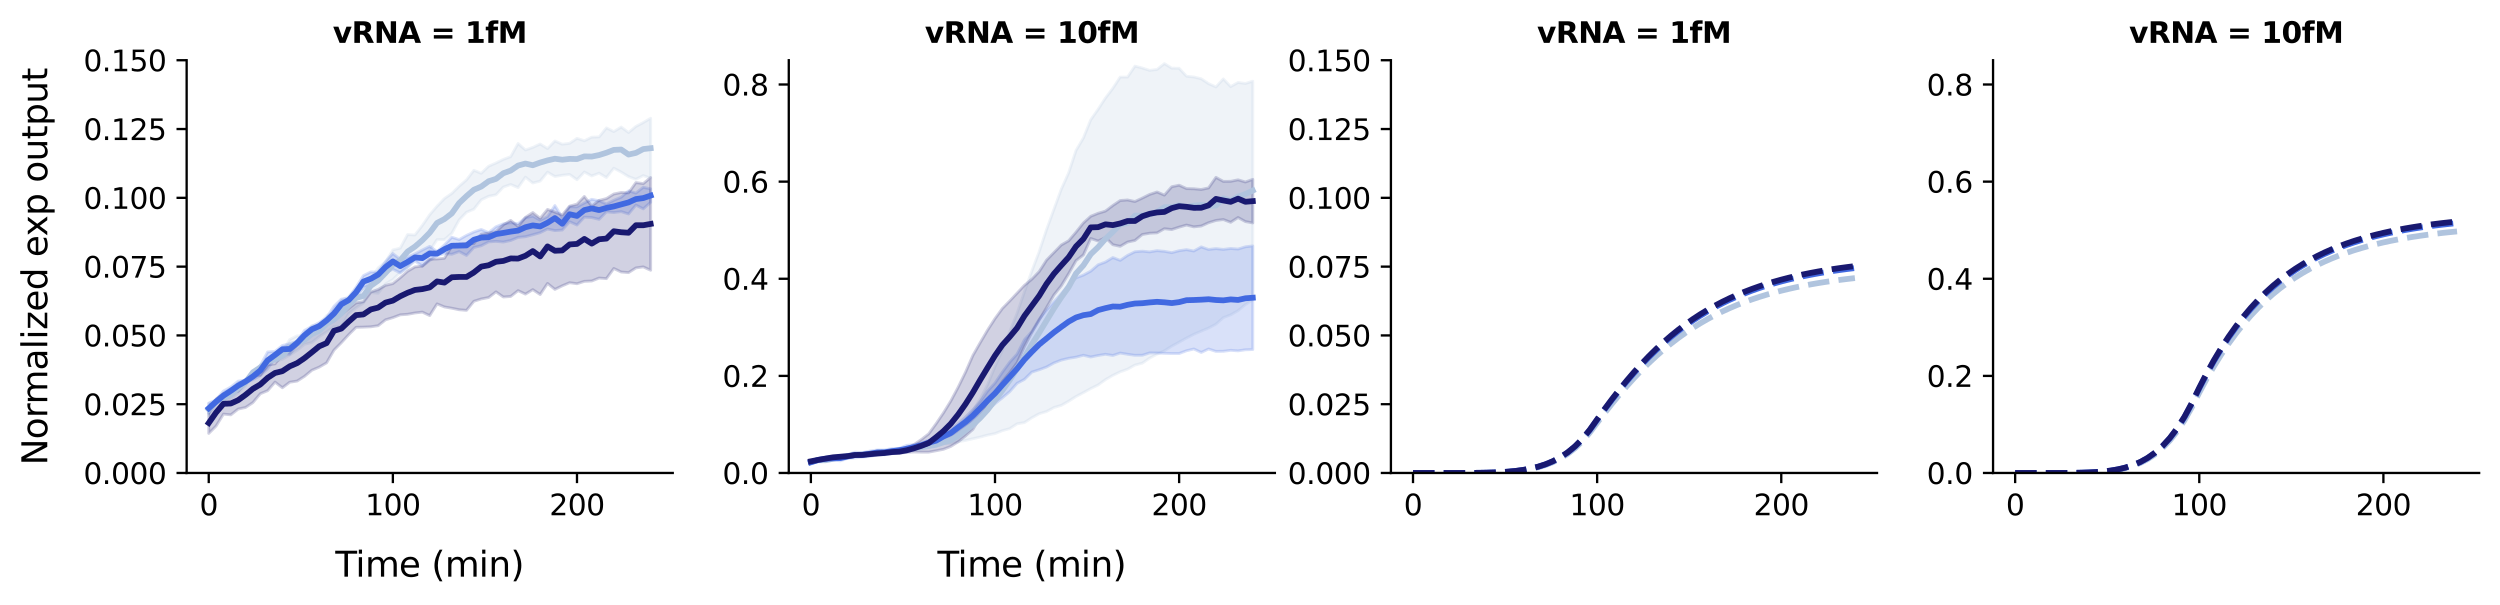 <?xml version="1.0" encoding="utf-8" standalone="no"?>
<!DOCTYPE svg PUBLIC "-//W3C//DTD SVG 1.1//EN"
  "http://www.w3.org/Graphics/SVG/1.1/DTD/svg11.dtd">
<svg xmlns:xlink="http://www.w3.org/1999/xlink" width="863.163pt" height="208.8pt" viewBox="0 0 863.163 208.8" xmlns="http://www.w3.org/2000/svg" version="1.1">
 <defs>
  <style type="text/css">*{stroke-linejoin: round; stroke-linecap: butt}</style>
 </defs>
 <g id="figure_1">
  <g id="patch_1">
   <path d="M 0 208.8 
L 863.163 208.8 
L 863.163 0 
L 0 0 
z
" style="fill: #ffffff"/>
  </g>
  <g id="axes_1">
   <g id="patch_2">
    <path d="M 64.442 163.308 
L 232.273 163.308 
L 232.273 20.798 
L 64.442 20.798 
z
" style="fill: #ffffff"/>
   </g>
   <g id="PolyCollection_1">
    <defs>
     <path id="mab4e1f262e" d="M 72.071 -69.591 
L 72.071 -65.37 
L 74.613 -69.261 
L 77.156 -70.903 
L 79.699 -71.108 
L 82.242 -73.132 
L 84.785 -75.712 
L 87.328 -79.861 
L 89.871 -81.411 
L 92.414 -83.34 
L 94.957 -83.939 
L 97.499 -84.769 
L 100.042 -86.217 
L 102.585 -87.828 
L 105.128 -89.921 
L 107.671 -90.548 
L 110.214 -92.576 
L 112.757 -94.171 
L 115.3 -95.999 
L 117.843 -96.079 
L 120.386 -100.484 
L 122.928 -102.535 
L 125.471 -104.175 
L 128.014 -107.783 
L 130.557 -107.545 
L 133.1 -110.779 
L 135.643 -112.263 
L 138.186 -114.76 
L 140.729 -116.062 
L 143.272 -119.658 
L 145.814 -120.725 
L 148.357 -122.236 
L 150.9 -126.066 
L 153.443 -126.076 
L 155.986 -128.237 
L 158.529 -132.874 
L 161.072 -135.517 
L 163.615 -136.581 
L 166.158 -139.807 
L 168.7 -141.044 
L 171.243 -141.546 
L 173.786 -144.215 
L 176.329 -145.111 
L 178.872 -144.026 
L 181.415 -147.638 
L 183.958 -145.609 
L 186.501 -146.271 
L 189.044 -149.349 
L 191.587 -147.876 
L 194.129 -148.3 
L 196.672 -148.569 
L 199.215 -146.732 
L 201.758 -149.416 
L 204.301 -148.056 
L 206.844 -149.007 
L 209.387 -147.503 
L 211.93 -150.728 
L 214.473 -149.391 
L 217.015 -147.827 
L 219.558 -146.885 
L 222.101 -148.181 
L 224.644 -147.284 
L 224.644 -167.962 
L 224.644 -167.962 
L 222.101 -166.49 
L 219.558 -165.138 
L 217.015 -163.044 
L 214.473 -164.934 
L 211.93 -163.366 
L 209.387 -164.634 
L 206.844 -161.519 
L 204.301 -161.434 
L 201.758 -160.189 
L 199.215 -161.032 
L 196.672 -159.309 
L 194.129 -159.003 
L 191.587 -160.118 
L 189.044 -157.493 
L 186.501 -159.075 
L 183.958 -157.894 
L 181.415 -157.016 
L 178.872 -159.247 
L 176.329 -154.709 
L 173.786 -153.763 
L 171.243 -152.517 
L 168.7 -151.407 
L 166.158 -148.96 
L 163.615 -149.999 
L 161.072 -146.689 
L 158.529 -144.496 
L 155.986 -141.996 
L 153.443 -140.242 
L 150.9 -137.604 
L 148.357 -134.642 
L 145.814 -130.972 
L 143.272 -127.664 
L 140.729 -127.807 
L 138.186 -123.123 
L 135.643 -122.511 
L 133.1 -118.354 
L 130.557 -116.292 
L 128.014 -112.485 
L 125.471 -109.071 
L 122.928 -109.329 
L 120.386 -106.43 
L 117.843 -105.079 
L 115.3 -100.899 
L 112.757 -99.849 
L 110.214 -96.609 
L 107.671 -96.45 
L 105.128 -92.932 
L 102.585 -92.837 
L 100.042 -91.571 
L 97.499 -87.377 
L 94.957 -85.444 
L 92.414 -84.778 
L 89.871 -82.447 
L 87.328 -80.658 
L 84.785 -77.784 
L 82.242 -76.45 
L 79.699 -74.099 
L 77.156 -71.772 
L 74.613 -70.766 
L 72.071 -69.591 
z
" style="stroke: #b0c4de; stroke-opacity: 0.2"/>
    </defs>
    <g clip-path="url(#pc87d319ac8)">
     <use xlink:href="#mab4e1f262e" x="0" y="208.8" style="fill: #b0c4de; fill-opacity: 0.2; stroke: #b0c4de; stroke-opacity: 0.2"/>
    </g>
   </g>
   <g id="PolyCollection_2">
    <defs>
     <path id="m337377d9e0" d="M 72.071 -69.556 
L 72.071 -66.096 
L 74.613 -69.573 
L 77.156 -70.596 
L 79.699 -72.562 
L 82.242 -74.097 
L 84.785 -76.637 
L 87.328 -77.742 
L 89.871 -79.14 
L 92.414 -81.533 
L 94.957 -85.001 
L 97.499 -86.895 
L 100.042 -86.499 
L 102.585 -89.792 
L 105.128 -91.361 
L 107.671 -94.129 
L 110.214 -94.979 
L 112.757 -97.2 
L 115.3 -98.005 
L 117.843 -101.973 
L 120.386 -104.486 
L 122.928 -106.186 
L 125.471 -109.513 
L 128.014 -110.207 
L 130.557 -113.122 
L 133.1 -114.735 
L 135.643 -115.824 
L 138.186 -114.576 
L 140.729 -116.7 
L 143.272 -118.711 
L 145.814 -116.893 
L 148.357 -118.853 
L 150.9 -120.546 
L 153.443 -121.252 
L 155.986 -121.012 
L 158.529 -121.932 
L 161.072 -120.611 
L 163.615 -123.339 
L 166.158 -123.962 
L 168.7 -125.28 
L 171.243 -125.462 
L 173.786 -125.24 
L 176.329 -125.771 
L 178.872 -126.83 
L 181.415 -127.074 
L 183.958 -127.746 
L 186.501 -128.47 
L 189.044 -129.734 
L 191.587 -129.186 
L 194.129 -129.388 
L 196.672 -132.236 
L 199.215 -131.111 
L 201.758 -133.817 
L 204.301 -133.692 
L 206.844 -133.063 
L 209.387 -135.645 
L 211.93 -135.433 
L 214.473 -135.734 
L 217.015 -134.932 
L 219.558 -137.992 
L 222.101 -136.691 
L 224.644 -138.944 
L 224.644 -143.607 
L 224.644 -143.607 
L 222.101 -144.133 
L 219.558 -142.141 
L 217.015 -142.898 
L 214.473 -140.715 
L 211.93 -139.635 
L 209.387 -138.386 
L 206.844 -139.472 
L 204.301 -139.994 
L 201.758 -138.718 
L 199.215 -137.395 
L 196.672 -137.421 
L 194.129 -133.707 
L 191.587 -137.823 
L 189.044 -134.052 
L 186.501 -132.783 
L 183.958 -134.198 
L 181.415 -133.603 
L 178.872 -131.545 
L 176.329 -131.913 
L 173.786 -131.523 
L 171.243 -130.495 
L 168.7 -128.489 
L 166.158 -129.577 
L 163.615 -128.704 
L 161.072 -127.518 
L 158.529 -126.081 
L 155.986 -126.887 
L 153.443 -124.229 
L 150.9 -121.942 
L 148.357 -123.75 
L 145.814 -122.487 
L 143.272 -121.129 
L 140.729 -120.031 
L 138.186 -119.278 
L 135.643 -121.252 
L 133.1 -118.428 
L 130.557 -114.86 
L 128.014 -114.896 
L 125.471 -113.634 
L 122.928 -109.593 
L 120.386 -105.882 
L 117.843 -105.517 
L 115.3 -103.038 
L 112.757 -99.123 
L 110.214 -97.429 
L 107.671 -96.092 
L 105.128 -94.716 
L 102.585 -90.989 
L 100.042 -90.138 
L 97.499 -89.511 
L 94.957 -87.491 
L 92.414 -87.275 
L 89.871 -82.645 
L 87.328 -79.899 
L 84.785 -77.55 
L 82.242 -77.212 
L 79.699 -75.178 
L 77.156 -73.805 
L 74.613 -70.684 
L 72.071 -69.556 
z
" style="stroke: #4169e1; stroke-opacity: 0.2"/>
    </defs>
    <g clip-path="url(#pc87d319ac8)">
     <use xlink:href="#m337377d9e0" x="0" y="208.8" style="fill: #4169e1; fill-opacity: 0.2; stroke: #4169e1; stroke-opacity: 0.2"/>
    </g>
   </g>
   <g id="PolyCollection_3">
    <defs>
     <path id="mc4d53eaacb" d="M 72.071 -66.354 
L 72.071 -59.167 
L 74.613 -61.712 
L 77.156 -65.831 
L 79.699 -65.573 
L 82.242 -67.575 
L 84.785 -68.115 
L 87.328 -69.824 
L 89.871 -72.859 
L 92.414 -73.922 
L 94.957 -76.878 
L 97.499 -74.924 
L 100.042 -76.837 
L 102.585 -77.234 
L 105.128 -78.854 
L 107.671 -80.966 
L 110.214 -82.048 
L 112.757 -83.518 
L 115.3 -87.904 
L 117.843 -90.468 
L 120.386 -93.241 
L 122.928 -95.783 
L 125.471 -95.855 
L 128.014 -95.968 
L 130.557 -96.347 
L 133.1 -98.373 
L 135.643 -99.136 
L 138.186 -100.101 
L 140.729 -100.288 
L 143.272 -100.746 
L 145.814 -101.039 
L 148.357 -99.847 
L 150.9 -103.875 
L 153.443 -102.828 
L 155.986 -102.388 
L 158.529 -101.861 
L 161.072 -101.654 
L 163.615 -104.782 
L 166.158 -105.583 
L 168.7 -106.076 
L 171.243 -108.031 
L 173.786 -106.263 
L 176.329 -106.447 
L 178.872 -108.456 
L 181.415 -107.251 
L 183.958 -108.804 
L 186.501 -107.11 
L 189.044 -110.944 
L 191.587 -108.884 
L 194.129 -110.122 
L 196.672 -111.192 
L 199.215 -110.846 
L 201.758 -111.655 
L 204.301 -111.781 
L 206.844 -112.795 
L 209.387 -112.605 
L 211.93 -116.102 
L 214.473 -114.887 
L 217.015 -114.678 
L 219.558 -116.294 
L 222.101 -116.654 
L 224.644 -115.493 
L 224.644 -147.486 
L 224.644 -147.486 
L 222.101 -145.404 
L 219.558 -145.765 
L 217.015 -142.2 
L 214.473 -142.336 
L 211.93 -141.812 
L 209.387 -140.244 
L 206.844 -139.593 
L 204.301 -137.614 
L 201.758 -140.963 
L 199.215 -138.318 
L 196.672 -137.628 
L 194.129 -134.553 
L 191.587 -135.561 
L 189.044 -136.494 
L 186.501 -133.42 
L 183.958 -135.41 
L 181.415 -133.74 
L 178.872 -130.577 
L 176.329 -132.702 
L 173.786 -131.159 
L 171.243 -128.815 
L 168.7 -128.353 
L 166.158 -127.924 
L 163.615 -124.697 
L 161.072 -124.716 
L 158.529 -124.509 
L 155.986 -123.752 
L 153.443 -119.628 
L 150.9 -119.386 
L 148.357 -119.271 
L 145.814 -116.927 
L 143.272 -116.644 
L 140.729 -115.145 
L 138.186 -112.914 
L 135.643 -110.886 
L 133.1 -110.268 
L 130.557 -108.84 
L 128.014 -107.952 
L 125.471 -104.612 
L 122.928 -104.224 
L 120.386 -102.276 
L 117.843 -100.214 
L 115.3 -101.281 
L 112.757 -97.148 
L 110.214 -96.431 
L 107.671 -93.368 
L 105.128 -91.451 
L 102.585 -89.616 
L 100.042 -87.826 
L 97.499 -86.401 
L 94.957 -83.18 
L 92.414 -82.797 
L 89.871 -79.256 
L 87.328 -79.297 
L 84.785 -76.862 
L 82.242 -73.718 
L 79.699 -73.418 
L 77.156 -72.929 
L 74.613 -71.062 
L 72.071 -66.354 
z
" style="stroke: #191970; stroke-opacity: 0.2"/>
    </defs>
    <g clip-path="url(#pc87d319ac8)">
     <use xlink:href="#mc4d53eaacb" x="0" y="208.8" style="fill: #191970; fill-opacity: 0.2; stroke: #191970; stroke-opacity: 0.2"/>
    </g>
   </g>
   <g id="matplotlib.axis_1">
    <g id="xtick_1">
     <g id="line2d_1">
      <defs>
       <path id="me7d8ace5d2" d="M 0 0 
L 0 3.5 
" style="stroke: #000000; stroke-width: 0.8"/>
      </defs>
      <g>
       <use xlink:href="#me7d8ace5d2" x="72.071" y="163.308" style="stroke: #000000; stroke-width: 0.8"/>
      </g>
     </g>
     <g id="text_1">
      <!-- 0 -->
      <g transform="translate(68.889 177.907) scale(0.1 -0.1)">
       <defs>
        <path id="DejaVuSans-30" d="M 2034 4250 
Q 1547 4250 1301 3770 
Q 1056 3291 1056 2328 
Q 1056 1369 1301 889 
Q 1547 409 2034 409 
Q 2525 409 2770 889 
Q 3016 1369 3016 2328 
Q 3016 3291 2770 3770 
Q 2525 4250 2034 4250 
z
M 2034 4750 
Q 2819 4750 3233 4129 
Q 3647 3509 3647 2328 
Q 3647 1150 3233 529 
Q 2819 -91 2034 -91 
Q 1250 -91 836 529 
Q 422 1150 422 2328 
Q 422 3509 836 4129 
Q 1250 4750 2034 4750 
z
" transform="scale(0.016)"/>
       </defs>
       <use xlink:href="#DejaVuSans-30"/>
      </g>
     </g>
    </g>
    <g id="xtick_2">
     <g id="line2d_2">
      <g>
       <use xlink:href="#me7d8ace5d2" x="135.643" y="163.308" style="stroke: #000000; stroke-width: 0.8"/>
      </g>
     </g>
     <g id="text_2">
      <!-- 100 -->
      <g transform="translate(126.099 177.907) scale(0.1 -0.1)">
       <defs>
        <path id="DejaVuSans-31" d="M 794 531 
L 1825 531 
L 1825 4091 
L 703 3866 
L 703 4441 
L 1819 4666 
L 2450 4666 
L 2450 531 
L 3481 531 
L 3481 0 
L 794 0 
L 794 531 
z
" transform="scale(0.016)"/>
       </defs>
       <use xlink:href="#DejaVuSans-31"/>
       <use xlink:href="#DejaVuSans-30" x="63.623"/>
       <use xlink:href="#DejaVuSans-30" x="127.246"/>
      </g>
     </g>
    </g>
    <g id="xtick_3">
     <g id="line2d_3">
      <g>
       <use xlink:href="#me7d8ace5d2" x="199.215" y="163.308" style="stroke: #000000; stroke-width: 0.8"/>
      </g>
     </g>
     <g id="text_3">
      <!-- 200 -->
      <g transform="translate(189.671 177.907) scale(0.1 -0.1)">
       <defs>
        <path id="DejaVuSans-32" d="M 1228 531 
L 3431 531 
L 3431 0 
L 469 0 
L 469 531 
Q 828 903 1448 1529 
Q 2069 2156 2228 2338 
Q 2531 2678 2651 2914 
Q 2772 3150 2772 3378 
Q 2772 3750 2511 3984 
Q 2250 4219 1831 4219 
Q 1534 4219 1204 4116 
Q 875 4013 500 3803 
L 500 4441 
Q 881 4594 1212 4672 
Q 1544 4750 1819 4750 
Q 2544 4750 2975 4387 
Q 3406 4025 3406 3419 
Q 3406 3131 3298 2873 
Q 3191 2616 2906 2266 
Q 2828 2175 2409 1742 
Q 1991 1309 1228 531 
z
" transform="scale(0.016)"/>
       </defs>
       <use xlink:href="#DejaVuSans-32"/>
       <use xlink:href="#DejaVuSans-30" x="63.623"/>
       <use xlink:href="#DejaVuSans-30" x="127.246"/>
      </g>
     </g>
    </g>
    <g id="text_4">
     <!-- Time (min) -->
     <g transform="translate(115.775 199.104) scale(0.12 -0.12)">
      <defs>
       <path id="DejaVuSans-54" d="M -19 4666 
L 3928 4666 
L 3928 4134 
L 2272 4134 
L 2272 0 
L 1638 0 
L 1638 4134 
L -19 4134 
L -19 4666 
z
" transform="scale(0.016)"/>
       <path id="DejaVuSans-69" d="M 603 3500 
L 1178 3500 
L 1178 0 
L 603 0 
L 603 3500 
z
M 603 4863 
L 1178 4863 
L 1178 4134 
L 603 4134 
L 603 4863 
z
" transform="scale(0.016)"/>
       <path id="DejaVuSans-6d" d="M 3328 2828 
Q 3544 3216 3844 3400 
Q 4144 3584 4550 3584 
Q 5097 3584 5394 3201 
Q 5691 2819 5691 2113 
L 5691 0 
L 5113 0 
L 5113 2094 
Q 5113 2597 4934 2840 
Q 4756 3084 4391 3084 
Q 3944 3084 3684 2787 
Q 3425 2491 3425 1978 
L 3425 0 
L 2847 0 
L 2847 2094 
Q 2847 2600 2669 2842 
Q 2491 3084 2119 3084 
Q 1678 3084 1418 2786 
Q 1159 2488 1159 1978 
L 1159 0 
L 581 0 
L 581 3500 
L 1159 3500 
L 1159 2956 
Q 1356 3278 1631 3431 
Q 1906 3584 2284 3584 
Q 2666 3584 2933 3390 
Q 3200 3197 3328 2828 
z
" transform="scale(0.016)"/>
       <path id="DejaVuSans-65" d="M 3597 1894 
L 3597 1613 
L 953 1613 
Q 991 1019 1311 708 
Q 1631 397 2203 397 
Q 2534 397 2845 478 
Q 3156 559 3463 722 
L 3463 178 
Q 3153 47 2828 -22 
Q 2503 -91 2169 -91 
Q 1331 -91 842 396 
Q 353 884 353 1716 
Q 353 2575 817 3079 
Q 1281 3584 2069 3584 
Q 2775 3584 3186 3129 
Q 3597 2675 3597 1894 
z
M 3022 2063 
Q 3016 2534 2758 2815 
Q 2500 3097 2075 3097 
Q 1594 3097 1305 2825 
Q 1016 2553 972 2059 
L 3022 2063 
z
" transform="scale(0.016)"/>
       <path id="DejaVuSans-20" transform="scale(0.016)"/>
       <path id="DejaVuSans-28" d="M 1984 4856 
Q 1566 4138 1362 3434 
Q 1159 2731 1159 2009 
Q 1159 1288 1364 580 
Q 1569 -128 1984 -844 
L 1484 -844 
Q 1016 -109 783 600 
Q 550 1309 550 2009 
Q 550 2706 781 3412 
Q 1013 4119 1484 4856 
L 1984 4856 
z
" transform="scale(0.016)"/>
       <path id="DejaVuSans-6e" d="M 3513 2113 
L 3513 0 
L 2938 0 
L 2938 2094 
Q 2938 2591 2744 2837 
Q 2550 3084 2163 3084 
Q 1697 3084 1428 2787 
Q 1159 2491 1159 1978 
L 1159 0 
L 581 0 
L 581 3500 
L 1159 3500 
L 1159 2956 
Q 1366 3272 1645 3428 
Q 1925 3584 2291 3584 
Q 2894 3584 3203 3211 
Q 3513 2838 3513 2113 
z
" transform="scale(0.016)"/>
       <path id="DejaVuSans-29" d="M 513 4856 
L 1013 4856 
Q 1481 4119 1714 3412 
Q 1947 2706 1947 2009 
Q 1947 1309 1714 600 
Q 1481 -109 1013 -844 
L 513 -844 
Q 928 -128 1133 580 
Q 1338 1288 1338 2009 
Q 1338 2731 1133 3434 
Q 928 4138 513 4856 
z
" transform="scale(0.016)"/>
      </defs>
      <use xlink:href="#DejaVuSans-54"/>
      <use xlink:href="#DejaVuSans-69" x="57.959"/>
      <use xlink:href="#DejaVuSans-6d" x="85.742"/>
      <use xlink:href="#DejaVuSans-65" x="183.154"/>
      <use xlink:href="#DejaVuSans-20" x="244.678"/>
      <use xlink:href="#DejaVuSans-28" x="276.465"/>
      <use xlink:href="#DejaVuSans-6d" x="315.479"/>
      <use xlink:href="#DejaVuSans-69" x="412.891"/>
      <use xlink:href="#DejaVuSans-6e" x="440.674"/>
      <use xlink:href="#DejaVuSans-29" x="504.053"/>
     </g>
    </g>
   </g>
   <g id="matplotlib.axis_2">
    <g id="ytick_1">
     <g id="line2d_4">
      <defs>
       <path id="m852d8d692e" d="M 0 0 
L -3.5 0 
" style="stroke: #000000; stroke-width: 0.8"/>
      </defs>
      <g>
       <use xlink:href="#m852d8d692e" x="64.442" y="163.308" style="stroke: #000000; stroke-width: 0.8"/>
      </g>
     </g>
     <g id="text_5">
      <!-- 0.000 -->
      <g transform="translate(28.814 167.107) scale(0.1 -0.1)">
       <defs>
        <path id="DejaVuSans-2e" d="M 684 794 
L 1344 794 
L 1344 0 
L 684 0 
L 684 794 
z
" transform="scale(0.016)"/>
       </defs>
       <use xlink:href="#DejaVuSans-30"/>
       <use xlink:href="#DejaVuSans-2e" x="63.623"/>
       <use xlink:href="#DejaVuSans-30" x="95.41"/>
       <use xlink:href="#DejaVuSans-30" x="159.033"/>
       <use xlink:href="#DejaVuSans-30" x="222.656"/>
      </g>
     </g>
    </g>
    <g id="ytick_2">
     <g id="line2d_5">
      <g>
       <use xlink:href="#m852d8d692e" x="64.442" y="139.557" style="stroke: #000000; stroke-width: 0.8"/>
      </g>
     </g>
     <g id="text_6">
      <!-- 0.025 -->
      <g transform="translate(28.814 143.356) scale(0.1 -0.1)">
       <defs>
        <path id="DejaVuSans-35" d="M 691 4666 
L 3169 4666 
L 3169 4134 
L 1269 4134 
L 1269 2991 
Q 1406 3038 1543 3061 
Q 1681 3084 1819 3084 
Q 2600 3084 3056 2656 
Q 3513 2228 3513 1497 
Q 3513 744 3044 326 
Q 2575 -91 1722 -91 
Q 1428 -91 1123 -41 
Q 819 9 494 109 
L 494 744 
Q 775 591 1075 516 
Q 1375 441 1709 441 
Q 2250 441 2565 725 
Q 2881 1009 2881 1497 
Q 2881 1984 2565 2268 
Q 2250 2553 1709 2553 
Q 1456 2553 1204 2497 
Q 953 2441 691 2322 
L 691 4666 
z
" transform="scale(0.016)"/>
       </defs>
       <use xlink:href="#DejaVuSans-30"/>
       <use xlink:href="#DejaVuSans-2e" x="63.623"/>
       <use xlink:href="#DejaVuSans-30" x="95.41"/>
       <use xlink:href="#DejaVuSans-32" x="159.033"/>
       <use xlink:href="#DejaVuSans-35" x="222.656"/>
      </g>
     </g>
    </g>
    <g id="ytick_3">
     <g id="line2d_6">
      <g>
       <use xlink:href="#m852d8d692e" x="64.442" y="115.805" style="stroke: #000000; stroke-width: 0.8"/>
      </g>
     </g>
     <g id="text_7">
      <!-- 0.050 -->
      <g transform="translate(28.814 119.604) scale(0.1 -0.1)">
       <use xlink:href="#DejaVuSans-30"/>
       <use xlink:href="#DejaVuSans-2e" x="63.623"/>
       <use xlink:href="#DejaVuSans-30" x="95.41"/>
       <use xlink:href="#DejaVuSans-35" x="159.033"/>
       <use xlink:href="#DejaVuSans-30" x="222.656"/>
      </g>
     </g>
    </g>
    <g id="ytick_4">
     <g id="line2d_7">
      <g>
       <use xlink:href="#m852d8d692e" x="64.442" y="92.053" style="stroke: #000000; stroke-width: 0.8"/>
      </g>
     </g>
     <g id="text_8">
      <!-- 0.075 -->
      <g transform="translate(28.814 95.853) scale(0.1 -0.1)">
       <defs>
        <path id="DejaVuSans-37" d="M 525 4666 
L 3525 4666 
L 3525 4397 
L 1831 0 
L 1172 0 
L 2766 4134 
L 525 4134 
L 525 4666 
z
" transform="scale(0.016)"/>
       </defs>
       <use xlink:href="#DejaVuSans-30"/>
       <use xlink:href="#DejaVuSans-2e" x="63.623"/>
       <use xlink:href="#DejaVuSans-30" x="95.41"/>
       <use xlink:href="#DejaVuSans-37" x="159.033"/>
       <use xlink:href="#DejaVuSans-35" x="222.656"/>
      </g>
     </g>
    </g>
    <g id="ytick_5">
     <g id="line2d_8">
      <g>
       <use xlink:href="#m852d8d692e" x="64.442" y="68.302" style="stroke: #000000; stroke-width: 0.8"/>
      </g>
     </g>
     <g id="text_9">
      <!-- 0.100 -->
      <g transform="translate(28.814 72.101) scale(0.1 -0.1)">
       <use xlink:href="#DejaVuSans-30"/>
       <use xlink:href="#DejaVuSans-2e" x="63.623"/>
       <use xlink:href="#DejaVuSans-31" x="95.41"/>
       <use xlink:href="#DejaVuSans-30" x="159.033"/>
       <use xlink:href="#DejaVuSans-30" x="222.656"/>
      </g>
     </g>
    </g>
    <g id="ytick_6">
     <g id="line2d_9">
      <g>
       <use xlink:href="#m852d8d692e" x="64.442" y="44.55" style="stroke: #000000; stroke-width: 0.8"/>
      </g>
     </g>
     <g id="text_10">
      <!-- 0.125 -->
      <g transform="translate(28.814 48.349) scale(0.1 -0.1)">
       <use xlink:href="#DejaVuSans-30"/>
       <use xlink:href="#DejaVuSans-2e" x="63.623"/>
       <use xlink:href="#DejaVuSans-31" x="95.41"/>
       <use xlink:href="#DejaVuSans-32" x="159.033"/>
       <use xlink:href="#DejaVuSans-35" x="222.656"/>
      </g>
     </g>
    </g>
    <g id="ytick_7">
     <g id="line2d_10">
      <g>
       <use xlink:href="#m852d8d692e" x="64.442" y="20.798" style="stroke: #000000; stroke-width: 0.8"/>
      </g>
     </g>
     <g id="text_11">
      <!-- 0.150 -->
      <g transform="translate(28.814 24.598) scale(0.1 -0.1)">
       <use xlink:href="#DejaVuSans-30"/>
       <use xlink:href="#DejaVuSans-2e" x="63.623"/>
       <use xlink:href="#DejaVuSans-31" x="95.41"/>
       <use xlink:href="#DejaVuSans-35" x="159.033"/>
       <use xlink:href="#DejaVuSans-30" x="222.656"/>
      </g>
     </g>
    </g>
    <g id="text_12">
     <!-- Normalized exp output -->
     <g transform="translate(16.318 160.63) rotate(-90) scale(0.12 -0.12)">
      <defs>
       <path id="DejaVuSans-4e" d="M 628 4666 
L 1478 4666 
L 3547 763 
L 3547 4666 
L 4159 4666 
L 4159 0 
L 3309 0 
L 1241 3903 
L 1241 0 
L 628 0 
L 628 4666 
z
" transform="scale(0.016)"/>
       <path id="DejaVuSans-6f" d="M 1959 3097 
Q 1497 3097 1228 2736 
Q 959 2375 959 1747 
Q 959 1119 1226 758 
Q 1494 397 1959 397 
Q 2419 397 2687 759 
Q 2956 1122 2956 1747 
Q 2956 2369 2687 2733 
Q 2419 3097 1959 3097 
z
M 1959 3584 
Q 2709 3584 3137 3096 
Q 3566 2609 3566 1747 
Q 3566 888 3137 398 
Q 2709 -91 1959 -91 
Q 1206 -91 779 398 
Q 353 888 353 1747 
Q 353 2609 779 3096 
Q 1206 3584 1959 3584 
z
" transform="scale(0.016)"/>
       <path id="DejaVuSans-72" d="M 2631 2963 
Q 2534 3019 2420 3045 
Q 2306 3072 2169 3072 
Q 1681 3072 1420 2755 
Q 1159 2438 1159 1844 
L 1159 0 
L 581 0 
L 581 3500 
L 1159 3500 
L 1159 2956 
Q 1341 3275 1631 3429 
Q 1922 3584 2338 3584 
Q 2397 3584 2469 3576 
Q 2541 3569 2628 3553 
L 2631 2963 
z
" transform="scale(0.016)"/>
       <path id="DejaVuSans-61" d="M 2194 1759 
Q 1497 1759 1228 1600 
Q 959 1441 959 1056 
Q 959 750 1161 570 
Q 1363 391 1709 391 
Q 2188 391 2477 730 
Q 2766 1069 2766 1631 
L 2766 1759 
L 2194 1759 
z
M 3341 1997 
L 3341 0 
L 2766 0 
L 2766 531 
Q 2569 213 2275 61 
Q 1981 -91 1556 -91 
Q 1019 -91 701 211 
Q 384 513 384 1019 
Q 384 1609 779 1909 
Q 1175 2209 1959 2209 
L 2766 2209 
L 2766 2266 
Q 2766 2663 2505 2880 
Q 2244 3097 1772 3097 
Q 1472 3097 1187 3025 
Q 903 2953 641 2809 
L 641 3341 
Q 956 3463 1253 3523 
Q 1550 3584 1831 3584 
Q 2591 3584 2966 3190 
Q 3341 2797 3341 1997 
z
" transform="scale(0.016)"/>
       <path id="DejaVuSans-6c" d="M 603 4863 
L 1178 4863 
L 1178 0 
L 603 0 
L 603 4863 
z
" transform="scale(0.016)"/>
       <path id="DejaVuSans-7a" d="M 353 3500 
L 3084 3500 
L 3084 2975 
L 922 459 
L 3084 459 
L 3084 0 
L 275 0 
L 275 525 
L 2438 3041 
L 353 3041 
L 353 3500 
z
" transform="scale(0.016)"/>
       <path id="DejaVuSans-64" d="M 2906 2969 
L 2906 4863 
L 3481 4863 
L 3481 0 
L 2906 0 
L 2906 525 
Q 2725 213 2448 61 
Q 2172 -91 1784 -91 
Q 1150 -91 751 415 
Q 353 922 353 1747 
Q 353 2572 751 3078 
Q 1150 3584 1784 3584 
Q 2172 3584 2448 3432 
Q 2725 3281 2906 2969 
z
M 947 1747 
Q 947 1113 1208 752 
Q 1469 391 1925 391 
Q 2381 391 2643 752 
Q 2906 1113 2906 1747 
Q 2906 2381 2643 2742 
Q 2381 3103 1925 3103 
Q 1469 3103 1208 2742 
Q 947 2381 947 1747 
z
" transform="scale(0.016)"/>
       <path id="DejaVuSans-78" d="M 3513 3500 
L 2247 1797 
L 3578 0 
L 2900 0 
L 1881 1375 
L 863 0 
L 184 0 
L 1544 1831 
L 300 3500 
L 978 3500 
L 1906 2253 
L 2834 3500 
L 3513 3500 
z
" transform="scale(0.016)"/>
       <path id="DejaVuSans-70" d="M 1159 525 
L 1159 -1331 
L 581 -1331 
L 581 3500 
L 1159 3500 
L 1159 2969 
Q 1341 3281 1617 3432 
Q 1894 3584 2278 3584 
Q 2916 3584 3314 3078 
Q 3713 2572 3713 1747 
Q 3713 922 3314 415 
Q 2916 -91 2278 -91 
Q 1894 -91 1617 61 
Q 1341 213 1159 525 
z
M 3116 1747 
Q 3116 2381 2855 2742 
Q 2594 3103 2138 3103 
Q 1681 3103 1420 2742 
Q 1159 2381 1159 1747 
Q 1159 1113 1420 752 
Q 1681 391 2138 391 
Q 2594 391 2855 752 
Q 3116 1113 3116 1747 
z
" transform="scale(0.016)"/>
       <path id="DejaVuSans-75" d="M 544 1381 
L 544 3500 
L 1119 3500 
L 1119 1403 
Q 1119 906 1312 657 
Q 1506 409 1894 409 
Q 2359 409 2629 706 
Q 2900 1003 2900 1516 
L 2900 3500 
L 3475 3500 
L 3475 0 
L 2900 0 
L 2900 538 
Q 2691 219 2414 64 
Q 2138 -91 1772 -91 
Q 1169 -91 856 284 
Q 544 659 544 1381 
z
M 1991 3584 
L 1991 3584 
z
" transform="scale(0.016)"/>
       <path id="DejaVuSans-74" d="M 1172 4494 
L 1172 3500 
L 2356 3500 
L 2356 3053 
L 1172 3053 
L 1172 1153 
Q 1172 725 1289 603 
Q 1406 481 1766 481 
L 2356 481 
L 2356 0 
L 1766 0 
Q 1100 0 847 248 
Q 594 497 594 1153 
L 594 3053 
L 172 3053 
L 172 3500 
L 594 3500 
L 594 4494 
L 1172 4494 
z
" transform="scale(0.016)"/>
      </defs>
      <use xlink:href="#DejaVuSans-4e"/>
      <use xlink:href="#DejaVuSans-6f" x="74.805"/>
      <use xlink:href="#DejaVuSans-72" x="135.986"/>
      <use xlink:href="#DejaVuSans-6d" x="175.35"/>
      <use xlink:href="#DejaVuSans-61" x="272.762"/>
      <use xlink:href="#DejaVuSans-6c" x="334.041"/>
      <use xlink:href="#DejaVuSans-69" x="361.824"/>
      <use xlink:href="#DejaVuSans-7a" x="389.607"/>
      <use xlink:href="#DejaVuSans-65" x="442.098"/>
      <use xlink:href="#DejaVuSans-64" x="503.621"/>
      <use xlink:href="#DejaVuSans-20" x="567.098"/>
      <use xlink:href="#DejaVuSans-65" x="598.885"/>
      <use xlink:href="#DejaVuSans-78" x="658.658"/>
      <use xlink:href="#DejaVuSans-70" x="717.838"/>
      <use xlink:href="#DejaVuSans-20" x="781.314"/>
      <use xlink:href="#DejaVuSans-6f" x="813.102"/>
      <use xlink:href="#DejaVuSans-75" x="874.283"/>
      <use xlink:href="#DejaVuSans-74" x="937.662"/>
      <use xlink:href="#DejaVuSans-70" x="976.871"/>
      <use xlink:href="#DejaVuSans-75" x="1040.348"/>
      <use xlink:href="#DejaVuSans-74" x="1103.727"/>
     </g>
    </g>
   </g>
   <g id="line2d_11">
    <path d="M 72.071 141.319 
L 74.613 138.787 
L 77.156 137.463 
L 79.699 136.196 
L 82.242 134.009 
L 84.785 132.052 
L 87.328 128.541 
L 89.871 126.871 
L 92.414 124.741 
L 94.957 124.108 
L 97.499 122.727 
L 100.042 119.906 
L 102.585 118.467 
L 105.128 117.373 
L 107.671 115.301 
L 110.214 114.208 
L 112.757 111.79 
L 115.3 110.351 
L 117.843 108.221 
L 120.386 105.343 
L 122.928 102.868 
L 125.471 102.177 
L 128.014 98.666 
L 130.557 96.881 
L 133.1 94.233 
L 135.643 91.413 
L 138.186 89.859 
L 140.729 86.865 
L 143.272 85.139 
L 145.814 82.951 
L 148.357 80.361 
L 150.9 76.965 
L 153.443 75.641 
L 155.986 73.684 
L 158.529 70.115 
L 161.072 67.697 
L 163.615 65.51 
L 166.158 64.416 
L 168.7 62.574 
L 171.243 61.768 
L 173.786 59.811 
L 176.329 58.89 
L 178.872 57.163 
L 181.415 56.473 
L 183.958 57.048 
L 186.501 56.127 
L 189.044 55.379 
L 191.587 54.803 
L 194.129 55.149 
L 196.672 54.861 
L 199.215 54.918 
L 201.758 53.997 
L 204.301 54.055 
L 206.844 53.537 
L 209.387 52.731 
L 211.93 51.753 
L 214.473 51.637 
L 217.015 53.364 
L 219.558 52.789 
L 222.101 51.465 
L 224.644 51.177 
" clip-path="url(#pc87d319ac8)" style="fill: none; stroke: #b0c4de; stroke-width: 2; stroke-linecap: square"/>
   </g>
   <g id="line2d_12">
    <path d="M 72.071 140.974 
L 74.613 138.671 
L 77.156 136.599 
L 79.699 134.93 
L 82.242 133.146 
L 84.785 131.706 
L 87.328 129.98 
L 89.871 127.907 
L 92.414 124.396 
L 94.957 122.554 
L 97.499 120.597 
L 100.042 120.482 
L 102.585 118.41 
L 105.128 115.762 
L 107.671 113.689 
L 110.214 112.596 
L 112.757 110.639 
L 115.3 108.279 
L 117.843 105.055 
L 120.386 103.616 
L 122.928 100.911 
L 125.471 97.227 
L 128.014 96.248 
L 130.557 94.809 
L 133.1 92.219 
L 135.643 90.262 
L 138.186 91.873 
L 140.729 90.434 
L 143.272 88.88 
L 145.814 89.11 
L 148.357 87.499 
L 150.9 87.556 
L 153.443 86.06 
L 155.986 84.851 
L 158.529 84.793 
L 161.072 84.736 
L 163.615 82.779 
L 166.158 82.03 
L 168.7 81.915 
L 171.243 80.821 
L 173.786 80.419 
L 176.329 79.958 
L 178.872 79.613 
L 181.415 78.461 
L 183.958 77.828 
L 186.501 78.174 
L 189.044 76.907 
L 191.587 75.295 
L 194.129 77.253 
L 196.672 73.972 
L 199.215 74.547 
L 201.758 72.532 
L 204.301 71.957 
L 206.844 72.532 
L 209.387 71.784 
L 211.93 71.266 
L 214.473 70.575 
L 217.015 69.885 
L 219.558 68.733 
L 222.101 68.388 
L 224.644 67.525 
" clip-path="url(#pc87d319ac8)" style="fill: none; stroke: #4169e1; stroke-width: 2; stroke-linecap: square"/>
   </g>
   <g id="line2d_13">
    <path d="M 72.071 146.039 
L 74.613 142.413 
L 77.156 139.42 
L 79.699 139.305 
L 82.242 138.153 
L 84.785 136.311 
L 87.328 134.239 
L 89.871 132.743 
L 92.414 130.44 
L 94.957 128.771 
L 97.499 128.138 
L 100.042 126.468 
L 102.585 125.375 
L 105.128 123.648 
L 107.671 121.633 
L 110.214 119.561 
L 112.757 118.467 
L 115.3 114.208 
L 117.843 113.459 
L 120.386 111.042 
L 122.928 108.797 
L 125.471 108.566 
L 128.014 106.84 
L 130.557 106.206 
L 133.1 104.48 
L 135.643 103.789 
L 138.186 102.292 
L 140.729 101.083 
L 143.272 100.105 
L 145.814 99.817 
L 148.357 99.241 
L 150.9 97.169 
L 153.443 97.572 
L 155.986 95.73 
L 158.529 95.615 
L 161.072 95.615 
L 163.615 94.061 
L 166.158 92.046 
L 168.7 91.586 
L 171.243 90.377 
L 173.786 90.089 
L 176.329 89.226 
L 178.872 89.283 
L 181.415 88.305 
L 183.958 86.693 
L 186.501 88.535 
L 189.044 85.081 
L 191.587 86.578 
L 194.129 86.463 
L 196.672 84.39 
L 199.215 84.218 
L 201.758 82.491 
L 204.301 84.102 
L 206.844 82.606 
L 209.387 82.376 
L 211.93 79.843 
L 214.473 80.188 
L 217.015 80.361 
L 219.558 77.771 
L 222.101 77.771 
L 224.644 77.31 
" clip-path="url(#pc87d319ac8)" style="fill: none; stroke: #191970; stroke-width: 2; stroke-linecap: square"/>
   </g>
   <g id="patch_3">
    <path d="M 64.442 163.308 
L 64.442 20.798 
" style="fill: none; stroke: #000000; stroke-width: 0.8; stroke-linejoin: miter; stroke-linecap: square"/>
   </g>
   <g id="patch_4">
    <path d="M 64.442 163.308 
L 232.273 163.308 
" style="fill: none; stroke: #000000; stroke-width: 0.8; stroke-linejoin: miter; stroke-linecap: square"/>
   </g>
   <g id="text_13">
    <!-- vRNA = 1fM -->
    <g transform="translate(114.893 14.798) scale(0.1 -0.1)">
     <defs>
      <path id="DejaVuSans-Bold-76" d="M 97 3500 
L 1216 3500 
L 2088 1081 
L 2956 3500 
L 4078 3500 
L 2700 0 
L 1472 0 
L 97 3500 
z
" transform="scale(0.016)"/>
      <path id="DejaVuSans-Bold-52" d="M 2297 2597 
Q 2675 2597 2839 2737 
Q 3003 2878 3003 3200 
Q 3003 3519 2839 3656 
Q 2675 3794 2297 3794 
L 1791 3794 
L 1791 2597 
L 2297 2597 
z
M 1791 1766 
L 1791 0 
L 588 0 
L 588 4666 
L 2425 4666 
Q 3347 4666 3776 4356 
Q 4206 4047 4206 3378 
Q 4206 2916 3982 2619 
Q 3759 2322 3309 2181 
Q 3556 2125 3751 1926 
Q 3947 1728 4147 1325 
L 4800 0 
L 3519 0 
L 2950 1159 
Q 2778 1509 2601 1637 
Q 2425 1766 2131 1766 
L 1791 1766 
z
" transform="scale(0.016)"/>
      <path id="DejaVuSans-Bold-4e" d="M 588 4666 
L 1931 4666 
L 3628 1466 
L 3628 4666 
L 4769 4666 
L 4769 0 
L 3425 0 
L 1728 3200 
L 1728 0 
L 588 0 
L 588 4666 
z
" transform="scale(0.016)"/>
      <path id="DejaVuSans-Bold-41" d="M 3419 850 
L 1538 850 
L 1241 0 
L 31 0 
L 1759 4666 
L 3194 4666 
L 4922 0 
L 3713 0 
L 3419 850 
z
M 1838 1716 
L 3116 1716 
L 2478 3572 
L 1838 1716 
z
" transform="scale(0.016)"/>
      <path id="DejaVuSans-Bold-20" transform="scale(0.016)"/>
      <path id="DejaVuSans-Bold-3d" d="M 678 3084 
L 4684 3084 
L 4684 2350 
L 678 2350 
L 678 3084 
z
M 678 1663 
L 4684 1663 
L 4684 922 
L 678 922 
L 678 1663 
z
" transform="scale(0.016)"/>
      <path id="DejaVuSans-Bold-31" d="M 750 831 
L 1813 831 
L 1813 3847 
L 722 3622 
L 722 4441 
L 1806 4666 
L 2950 4666 
L 2950 831 
L 4013 831 
L 4013 0 
L 750 0 
L 750 831 
z
" transform="scale(0.016)"/>
      <path id="DejaVuSans-Bold-66" d="M 2841 4863 
L 2841 4128 
L 2222 4128 
Q 1984 4128 1890 4042 
Q 1797 3956 1797 3744 
L 1797 3500 
L 2753 3500 
L 2753 2700 
L 1797 2700 
L 1797 0 
L 678 0 
L 678 2700 
L 122 2700 
L 122 3500 
L 678 3500 
L 678 3744 
Q 678 4316 997 4589 
Q 1316 4863 1984 4863 
L 2841 4863 
z
" transform="scale(0.016)"/>
      <path id="DejaVuSans-Bold-4d" d="M 588 4666 
L 2119 4666 
L 3181 2169 
L 4250 4666 
L 5778 4666 
L 5778 0 
L 4641 0 
L 4641 3413 
L 3566 897 
L 2803 897 
L 1728 3413 
L 1728 0 
L 588 0 
L 588 4666 
z
" transform="scale(0.016)"/>
     </defs>
     <use xlink:href="#DejaVuSans-Bold-76"/>
     <use xlink:href="#DejaVuSans-Bold-52" x="65.186"/>
     <use xlink:href="#DejaVuSans-Bold-4e" x="142.188"/>
     <use xlink:href="#DejaVuSans-Bold-41" x="225.879"/>
     <use xlink:href="#DejaVuSans-Bold-20" x="303.271"/>
     <use xlink:href="#DejaVuSans-Bold-3d" x="338.086"/>
     <use xlink:href="#DejaVuSans-Bold-20" x="421.875"/>
     <use xlink:href="#DejaVuSans-Bold-31" x="456.689"/>
     <use xlink:href="#DejaVuSans-Bold-66" x="526.27"/>
     <use xlink:href="#DejaVuSans-Bold-4d" x="569.775"/>
    </g>
   </g>
  </g>
  <g id="axes_2">
   <g id="patch_5">
    <path d="M 272.338 163.308 
L 440.169 163.308 
L 440.169 20.798 
L 272.338 20.798 
z
" style="fill: #ffffff"/>
   </g>
   <g id="PolyCollection_4">
    <defs>
     <path id="mcbacc15bba" d="M 279.967 -49.41 
L 279.967 -49.131 
L 282.51 -49.767 
L 285.053 -49.712 
L 287.596 -50.268 
L 290.139 -50.66 
L 292.682 -51.144 
L 295.224 -51.515 
L 297.767 -51.656 
L 300.31 -52.013 
L 302.853 -52.445 
L 305.396 -52.44 
L 307.939 -52.441 
L 310.482 -53.141 
L 313.025 -53.491 
L 315.568 -53.665 
L 318.111 -54.103 
L 320.653 -54.677 
L 323.196 -54.934 
L 325.739 -55.674 
L 328.282 -55.552 
L 330.825 -56.268 
L 333.368 -56.738 
L 335.911 -57.329 
L 338.454 -57.903 
L 340.997 -58.594 
L 343.539 -59.102 
L 346.082 -60.11 
L 348.625 -60.807 
L 351.168 -62.477 
L 353.711 -62.913 
L 356.254 -64.565 
L 358.797 -65.959 
L 361.34 -66.713 
L 363.883 -68.1 
L 366.425 -68.844 
L 368.968 -70.285 
L 371.511 -71.903 
L 374.054 -73.24 
L 376.597 -74.642 
L 379.14 -75.893 
L 381.683 -77.731 
L 384.226 -79.198 
L 386.769 -80.429 
L 389.312 -81.341 
L 391.854 -82.759 
L 394.397 -83.411 
L 396.94 -85.171 
L 399.483 -86.492 
L 402.026 -87.706 
L 404.569 -89.289 
L 407.112 -90.683 
L 409.655 -92.097 
L 412.198 -93.404 
L 414.74 -94.486 
L 417.283 -95.56 
L 419.826 -96.884 
L 422.369 -99.146 
L 424.912 -100.094 
L 427.455 -101.554 
L 429.998 -103.646 
L 432.541 -105.267 
L 432.541 -180.771 
L 432.541 -180.771 
L 429.998 -179.975 
L 427.455 -180.32 
L 424.912 -178.895 
L 422.369 -181.549 
L 419.826 -178.773 
L 417.283 -179.914 
L 414.74 -181.598 
L 412.198 -182.213 
L 409.655 -182.483 
L 407.112 -185.218 
L 404.569 -185.271 
L 402.026 -186.833 
L 399.483 -184.817 
L 396.94 -184.492 
L 394.397 -185.318 
L 391.854 -185.97 
L 389.312 -182.187 
L 386.769 -182.185 
L 384.226 -178.296 
L 381.683 -174.969 
L 379.14 -171.058 
L 376.597 -167.433 
L 374.054 -161.134 
L 371.511 -156.844 
L 368.968 -149.117 
L 366.425 -143.468 
L 363.883 -136.511 
L 361.34 -129.529 
L 358.797 -121.891 
L 356.254 -115.22 
L 353.711 -108.014 
L 351.168 -100.629 
L 348.625 -94.315 
L 346.082 -87.861 
L 343.539 -82.204 
L 340.997 -76.008 
L 338.454 -71.153 
L 335.911 -66.932 
L 333.368 -63.684 
L 330.825 -60.334 
L 328.282 -58.063 
L 325.739 -56.52 
L 323.196 -55.553 
L 320.653 -54.957 
L 318.111 -54.596 
L 315.568 -54.324 
L 313.025 -53.745 
L 310.482 -53.385 
L 307.939 -53.374 
L 305.396 -52.806 
L 302.853 -52.598 
L 300.31 -52.257 
L 297.767 -52.209 
L 295.224 -51.882 
L 292.682 -51.501 
L 290.139 -51.213 
L 287.596 -50.569 
L 285.053 -50.069 
L 282.51 -50.013 
L 279.967 -49.41 
z
" style="stroke: #b0c4de; stroke-opacity: 0.2"/>
    </defs>
    <g clip-path="url(#p9eababd0ee)">
     <use xlink:href="#mcbacc15bba" x="0" y="208.8" style="fill: #b0c4de; fill-opacity: 0.2; stroke: #b0c4de; stroke-opacity: 0.2"/>
    </g>
   </g>
   <g id="PolyCollection_5">
    <defs>
     <path id="ma8d87b6d32" d="M 279.967 -49.568 
L 279.967 -48.811 
L 282.51 -49.778 
L 285.053 -49.891 
L 287.596 -49.995 
L 290.139 -49.69 
L 292.682 -50.577 
L 295.224 -50.691 
L 297.767 -51.01 
L 300.31 -51.191 
L 302.853 -51.737 
L 305.396 -51.793 
L 307.939 -52.131 
L 310.482 -52.74 
L 313.025 -52.735 
L 315.568 -53.57 
L 318.111 -54.27 
L 320.653 -55.197 
L 323.196 -55.903 
L 325.739 -57.369 
L 328.282 -58.179 
L 330.825 -59.971 
L 333.368 -61.427 
L 335.911 -63.272 
L 338.454 -65.591 
L 340.997 -67.255 
L 343.539 -69.407 
L 346.082 -71.446 
L 348.625 -73.592 
L 351.168 -76.46 
L 353.711 -77.827 
L 356.254 -80.323 
L 358.797 -81.15 
L 361.34 -82.091 
L 363.883 -83.479 
L 366.425 -84.473 
L 368.968 -85.083 
L 371.511 -85.485 
L 374.054 -86.14 
L 376.597 -85.541 
L 379.14 -86.067 
L 381.683 -86.478 
L 384.226 -86.067 
L 386.769 -86.901 
L 389.312 -86.485 
L 391.854 -86.125 
L 394.397 -86.146 
L 396.94 -86.948 
L 399.483 -86.922 
L 402.026 -86.817 
L 404.569 -86.747 
L 407.112 -86.745 
L 409.655 -87.698 
L 412.198 -88.307 
L 414.74 -87.111 
L 417.283 -88.304 
L 419.826 -87.478 
L 422.369 -87.511 
L 424.912 -87.844 
L 427.455 -87.669 
L 429.998 -88.031 
L 432.541 -88.124 
L 432.541 -123.883 
L 432.541 -123.883 
L 429.998 -123.59 
L 427.455 -122.814 
L 424.912 -123.005 
L 422.369 -122.688 
L 419.826 -122.965 
L 417.283 -122.667 
L 414.74 -123.555 
L 412.198 -122.135 
L 409.655 -122.602 
L 407.112 -122.234 
L 404.569 -121.562 
L 402.026 -122.02 
L 399.483 -122.26 
L 396.94 -121.828 
L 394.397 -122.081 
L 391.854 -121.879 
L 389.312 -120.625 
L 386.769 -118.91 
L 384.226 -119.885 
L 381.683 -118.337 
L 379.14 -117.386 
L 376.597 -115.19 
L 374.054 -113.819 
L 371.511 -112.869 
L 368.968 -110.427 
L 366.425 -107.38 
L 363.883 -104.595 
L 361.34 -101.798 
L 358.797 -98.594 
L 356.254 -94.343 
L 353.711 -91.516 
L 351.168 -86.564 
L 348.625 -83.765 
L 346.082 -80.303 
L 343.539 -76.552 
L 340.997 -73.808 
L 338.454 -70.149 
L 335.911 -67.349 
L 333.368 -64.805 
L 330.825 -62.543 
L 328.282 -60.434 
L 325.739 -58.847 
L 323.196 -57.408 
L 320.653 -56.753 
L 318.111 -55.872 
L 315.568 -55.312 
L 313.025 -55.01 
L 310.482 -53.989 
L 307.939 -53.907 
L 305.396 -53.452 
L 302.853 -53.427 
L 300.31 -53.06 
L 297.767 -52.509 
L 295.224 -52.685 
L 292.682 -51.844 
L 290.139 -51.594 
L 287.596 -51.126 
L 285.053 -50.905 
L 282.51 -50.267 
L 279.967 -49.568 
z
" style="stroke: #4169e1; stroke-opacity: 0.2"/>
    </defs>
    <g clip-path="url(#p9eababd0ee)">
     <use xlink:href="#ma8d87b6d32" x="0" y="208.8" style="fill: #4169e1; fill-opacity: 0.2; stroke: #4169e1; stroke-opacity: 0.2"/>
    </g>
   </g>
   <g id="PolyCollection_6">
    <defs>
     <path id="me169181d10" d="M 279.967 -49.64 
L 279.967 -49.409 
L 282.51 -49.959 
L 285.053 -50.301 
L 287.596 -50.603 
L 290.139 -50.986 
L 292.682 -51.113 
L 295.224 -51.503 
L 297.767 -51.376 
L 300.31 -51.629 
L 302.853 -51.819 
L 305.396 -52.179 
L 307.939 -52.302 
L 310.482 -52.301 
L 313.025 -52.623 
L 315.568 -52.751 
L 318.111 -52.69 
L 320.653 -52.698 
L 323.196 -53.172 
L 325.739 -53.678 
L 328.282 -54.672 
L 330.825 -56.274 
L 333.368 -58.315 
L 335.911 -60.544 
L 338.454 -64.83 
L 340.997 -68.921 
L 343.539 -73.244 
L 346.082 -77.088 
L 348.625 -80.135 
L 351.168 -83.562 
L 353.711 -89.215 
L 356.254 -94.017 
L 358.797 -98.31 
L 361.34 -102.618 
L 363.883 -106.962 
L 366.425 -110.144 
L 368.968 -114.318 
L 371.511 -118.815 
L 374.054 -120.798 
L 376.597 -126.458 
L 379.14 -125.59 
L 381.683 -126.767 
L 384.226 -124.299 
L 386.769 -123.747 
L 389.312 -125.233 
L 391.854 -125.769 
L 394.397 -127.833 
L 396.94 -128.275 
L 399.483 -128.407 
L 402.026 -129.832 
L 404.569 -129.543 
L 407.112 -130.377 
L 409.655 -131.095 
L 412.198 -130.476 
L 414.74 -130.76 
L 417.283 -131.903 
L 419.826 -132.684 
L 422.369 -133.003 
L 424.912 -132.043 
L 427.455 -133.699 
L 429.998 -132.298 
L 432.541 -131.826 
L 432.541 -146.878 
L 432.541 -146.878 
L 429.998 -145.96 
L 427.455 -146.712 
L 424.912 -146.194 
L 422.369 -146.168 
L 419.826 -147.564 
L 417.283 -143.916 
L 414.74 -143.374 
L 412.198 -143.617 
L 409.655 -143.689 
L 407.112 -144.853 
L 404.569 -144.326 
L 402.026 -141.437 
L 399.483 -142.516 
L 396.94 -141.673 
L 394.397 -140.409 
L 391.854 -139.222 
L 389.312 -139.758 
L 386.769 -139.558 
L 384.226 -137.848 
L 381.683 -135.928 
L 379.14 -135.155 
L 376.597 -134.124 
L 374.054 -131.82 
L 371.511 -128.643 
L 368.968 -125.664 
L 366.425 -124.21 
L 363.883 -121.602 
L 361.34 -118.998 
L 358.797 -115.038 
L 356.254 -112.402 
L 353.711 -110.297 
L 351.168 -107.6 
L 348.625 -104.891 
L 346.082 -102.291 
L 343.539 -98.8 
L 340.997 -94.855 
L 338.454 -90.535 
L 335.911 -86.085 
L 333.368 -80.31 
L 330.825 -75.119 
L 328.282 -70.361 
L 325.739 -66.236 
L 323.196 -62.496 
L 320.653 -59.008 
L 318.111 -57.045 
L 315.568 -55.298 
L 313.025 -54.025 
L 310.482 -53.412 
L 307.939 -53.126 
L 305.396 -52.62 
L 302.853 -52.614 
L 300.31 -52.357 
L 297.767 -52.082 
L 295.224 -51.894 
L 292.682 -51.512 
L 290.139 -51.232 
L 287.596 -51.189 
L 285.053 -50.637 
L 282.51 -50.086 
L 279.967 -49.64 
z
" style="stroke: #191970; stroke-opacity: 0.2"/>
    </defs>
    <g clip-path="url(#p9eababd0ee)">
     <use xlink:href="#me169181d10" x="0" y="208.8" style="fill: #191970; fill-opacity: 0.2; stroke: #191970; stroke-opacity: 0.2"/>
    </g>
   </g>
   <g id="matplotlib.axis_3">
    <g id="xtick_4">
     <g id="line2d_14">
      <g>
       <use xlink:href="#me7d8ace5d2" x="279.967" y="163.308" style="stroke: #000000; stroke-width: 0.8"/>
      </g>
     </g>
     <g id="text_14">
      <!-- 0 -->
      <g transform="translate(276.786 177.907) scale(0.1 -0.1)">
       <use xlink:href="#DejaVuSans-30"/>
      </g>
     </g>
    </g>
    <g id="xtick_5">
     <g id="line2d_15">
      <g>
       <use xlink:href="#me7d8ace5d2" x="343.539" y="163.308" style="stroke: #000000; stroke-width: 0.8"/>
      </g>
     </g>
     <g id="text_15">
      <!-- 100 -->
      <g transform="translate(333.996 177.907) scale(0.1 -0.1)">
       <use xlink:href="#DejaVuSans-31"/>
       <use xlink:href="#DejaVuSans-30" x="63.623"/>
       <use xlink:href="#DejaVuSans-30" x="127.246"/>
      </g>
     </g>
    </g>
    <g id="xtick_6">
     <g id="line2d_16">
      <g>
       <use xlink:href="#me7d8ace5d2" x="407.112" y="163.308" style="stroke: #000000; stroke-width: 0.8"/>
      </g>
     </g>
     <g id="text_16">
      <!-- 200 -->
      <g transform="translate(397.568 177.907) scale(0.1 -0.1)">
       <use xlink:href="#DejaVuSans-32"/>
       <use xlink:href="#DejaVuSans-30" x="63.623"/>
       <use xlink:href="#DejaVuSans-30" x="127.246"/>
      </g>
     </g>
    </g>
    <g id="text_17">
     <!-- Time (min) -->
     <g transform="translate(323.671 199.104) scale(0.12 -0.12)">
      <use xlink:href="#DejaVuSans-54"/>
      <use xlink:href="#DejaVuSans-69" x="57.959"/>
      <use xlink:href="#DejaVuSans-6d" x="85.742"/>
      <use xlink:href="#DejaVuSans-65" x="183.154"/>
      <use xlink:href="#DejaVuSans-20" x="244.678"/>
      <use xlink:href="#DejaVuSans-28" x="276.465"/>
      <use xlink:href="#DejaVuSans-6d" x="315.479"/>
      <use xlink:href="#DejaVuSans-69" x="412.891"/>
      <use xlink:href="#DejaVuSans-6e" x="440.674"/>
      <use xlink:href="#DejaVuSans-29" x="504.053"/>
     </g>
    </g>
   </g>
   <g id="matplotlib.axis_4">
    <g id="ytick_8">
     <g id="line2d_17">
      <g>
       <use xlink:href="#m852d8d692e" x="272.338" y="163.308" style="stroke: #000000; stroke-width: 0.8"/>
      </g>
     </g>
     <g id="text_18">
      <!-- 0.0 -->
      <g transform="translate(249.435 167.107) scale(0.1 -0.1)">
       <use xlink:href="#DejaVuSans-30"/>
       <use xlink:href="#DejaVuSans-2e" x="63.623"/>
       <use xlink:href="#DejaVuSans-30" x="95.41"/>
      </g>
     </g>
    </g>
    <g id="ytick_9">
     <g id="line2d_18">
      <g>
       <use xlink:href="#m852d8d692e" x="272.338" y="129.776" style="stroke: #000000; stroke-width: 0.8"/>
      </g>
     </g>
     <g id="text_19">
      <!-- 0.2 -->
      <g transform="translate(249.435 133.576) scale(0.1 -0.1)">
       <use xlink:href="#DejaVuSans-30"/>
       <use xlink:href="#DejaVuSans-2e" x="63.623"/>
       <use xlink:href="#DejaVuSans-32" x="95.41"/>
      </g>
     </g>
    </g>
    <g id="ytick_10">
     <g id="line2d_19">
      <g>
       <use xlink:href="#m852d8d692e" x="272.338" y="96.245" style="stroke: #000000; stroke-width: 0.8"/>
      </g>
     </g>
     <g id="text_20">
      <!-- 0.4 -->
      <g transform="translate(249.435 100.044) scale(0.1 -0.1)">
       <defs>
        <path id="DejaVuSans-34" d="M 2419 4116 
L 825 1625 
L 2419 1625 
L 2419 4116 
z
M 2253 4666 
L 3047 4666 
L 3047 1625 
L 3713 1625 
L 3713 1100 
L 3047 1100 
L 3047 0 
L 2419 0 
L 2419 1100 
L 313 1100 
L 313 1709 
L 2253 4666 
z
" transform="scale(0.016)"/>
       </defs>
       <use xlink:href="#DejaVuSans-30"/>
       <use xlink:href="#DejaVuSans-2e" x="63.623"/>
       <use xlink:href="#DejaVuSans-34" x="95.41"/>
      </g>
     </g>
    </g>
    <g id="ytick_11">
     <g id="line2d_20">
      <g>
       <use xlink:href="#m852d8d692e" x="272.338" y="62.713" style="stroke: #000000; stroke-width: 0.8"/>
      </g>
     </g>
     <g id="text_21">
      <!-- 0.6 -->
      <g transform="translate(249.435 66.512) scale(0.1 -0.1)">
       <defs>
        <path id="DejaVuSans-36" d="M 2113 2584 
Q 1688 2584 1439 2293 
Q 1191 2003 1191 1497 
Q 1191 994 1439 701 
Q 1688 409 2113 409 
Q 2538 409 2786 701 
Q 3034 994 3034 1497 
Q 3034 2003 2786 2293 
Q 2538 2584 2113 2584 
z
M 3366 4563 
L 3366 3988 
Q 3128 4100 2886 4159 
Q 2644 4219 2406 4219 
Q 1781 4219 1451 3797 
Q 1122 3375 1075 2522 
Q 1259 2794 1537 2939 
Q 1816 3084 2150 3084 
Q 2853 3084 3261 2657 
Q 3669 2231 3669 1497 
Q 3669 778 3244 343 
Q 2819 -91 2113 -91 
Q 1303 -91 875 529 
Q 447 1150 447 2328 
Q 447 3434 972 4092 
Q 1497 4750 2381 4750 
Q 2619 4750 2861 4703 
Q 3103 4656 3366 4563 
z
" transform="scale(0.016)"/>
       </defs>
       <use xlink:href="#DejaVuSans-30"/>
       <use xlink:href="#DejaVuSans-2e" x="63.623"/>
       <use xlink:href="#DejaVuSans-36" x="95.41"/>
      </g>
     </g>
    </g>
    <g id="ytick_12">
     <g id="line2d_21">
      <g>
       <use xlink:href="#m852d8d692e" x="272.338" y="29.181" style="stroke: #000000; stroke-width: 0.8"/>
      </g>
     </g>
     <g id="text_22">
      <!-- 0.8 -->
      <g transform="translate(249.435 32.981) scale(0.1 -0.1)">
       <defs>
        <path id="DejaVuSans-38" d="M 2034 2216 
Q 1584 2216 1326 1975 
Q 1069 1734 1069 1313 
Q 1069 891 1326 650 
Q 1584 409 2034 409 
Q 2484 409 2743 651 
Q 3003 894 3003 1313 
Q 3003 1734 2745 1975 
Q 2488 2216 2034 2216 
z
M 1403 2484 
Q 997 2584 770 2862 
Q 544 3141 544 3541 
Q 544 4100 942 4425 
Q 1341 4750 2034 4750 
Q 2731 4750 3128 4425 
Q 3525 4100 3525 3541 
Q 3525 3141 3298 2862 
Q 3072 2584 2669 2484 
Q 3125 2378 3379 2068 
Q 3634 1759 3634 1313 
Q 3634 634 3220 271 
Q 2806 -91 2034 -91 
Q 1263 -91 848 271 
Q 434 634 434 1313 
Q 434 1759 690 2068 
Q 947 2378 1403 2484 
z
M 1172 3481 
Q 1172 3119 1398 2916 
Q 1625 2713 2034 2713 
Q 2441 2713 2670 2916 
Q 2900 3119 2900 3481 
Q 2900 3844 2670 4047 
Q 2441 4250 2034 4250 
Q 1625 4250 1398 4047 
Q 1172 3844 1172 3481 
z
" transform="scale(0.016)"/>
       </defs>
       <use xlink:href="#DejaVuSans-30"/>
       <use xlink:href="#DejaVuSans-2e" x="63.623"/>
       <use xlink:href="#DejaVuSans-38" x="95.41"/>
      </g>
     </g>
    </g>
   </g>
   <g id="line2d_22">
    <path d="M 279.967 159.529 
L 282.51 158.91 
L 285.053 158.91 
L 287.596 158.381 
L 290.139 157.863 
L 292.682 157.477 
L 295.224 157.102 
L 297.767 156.868 
L 300.31 156.665 
L 302.853 156.279 
L 305.396 156.177 
L 307.939 155.893 
L 310.482 155.537 
L 313.025 155.182 
L 315.568 154.806 
L 318.111 154.45 
L 320.653 153.983 
L 323.196 153.556 
L 325.739 152.703 
L 328.282 151.992 
L 330.825 150.499 
L 333.368 148.589 
L 335.911 146.669 
L 338.454 144.272 
L 340.997 141.499 
L 343.539 138.147 
L 346.082 134.815 
L 348.625 131.239 
L 351.168 127.247 
L 353.711 123.336 
L 356.254 118.907 
L 358.797 114.875 
L 361.34 110.679 
L 363.883 106.494 
L 366.425 102.644 
L 368.968 99.099 
L 371.511 94.426 
L 374.054 91.613 
L 376.597 87.763 
L 379.14 85.325 
L 381.683 82.45 
L 384.226 80.053 
L 386.769 77.493 
L 389.312 77.036 
L 391.854 74.435 
L 394.397 74.435 
L 396.94 73.968 
L 399.483 73.145 
L 402.026 71.53 
L 404.569 71.52 
L 407.112 70.85 
L 409.655 71.51 
L 412.198 70.992 
L 414.74 70.758 
L 417.283 71.063 
L 419.826 70.972 
L 422.369 68.452 
L 424.912 69.306 
L 427.455 67.863 
L 429.998 66.99 
L 432.541 65.781 
" clip-path="url(#p9eababd0ee)" style="fill: none; stroke: #b0c4de; stroke-width: 2; stroke-linecap: square"/>
   </g>
   <g id="line2d_23">
    <path d="M 279.967 159.611 
L 282.51 158.778 
L 285.053 158.402 
L 287.596 158.239 
L 290.139 158.158 
L 292.682 157.589 
L 295.224 157.112 
L 297.767 157.041 
L 300.31 156.675 
L 302.853 156.218 
L 305.396 156.177 
L 307.939 155.781 
L 310.482 155.436 
L 313.025 154.928 
L 315.568 154.359 
L 318.111 153.729 
L 320.653 152.825 
L 323.196 152.144 
L 325.739 150.692 
L 328.282 149.493 
L 330.825 147.543 
L 333.368 145.684 
L 335.911 143.49 
L 338.454 140.93 
L 340.997 138.269 
L 343.539 135.82 
L 346.082 132.925 
L 348.625 130.122 
L 351.168 127.288 
L 353.711 124.129 
L 356.254 121.467 
L 358.797 118.928 
L 361.34 116.855 
L 363.883 114.763 
L 366.425 112.873 
L 368.968 111.045 
L 371.511 109.623 
L 374.054 108.82 
L 376.597 108.434 
L 379.14 107.073 
L 381.683 106.393 
L 384.226 105.824 
L 386.769 105.895 
L 389.312 105.245 
L 391.854 104.798 
L 394.397 104.686 
L 396.94 104.412 
L 399.483 104.209 
L 402.026 104.381 
L 404.569 104.645 
L 407.112 104.31 
L 409.655 103.65 
L 412.198 103.579 
L 414.74 103.467 
L 417.283 103.315 
L 419.826 103.579 
L 422.369 103.701 
L 424.912 103.376 
L 427.455 103.559 
L 429.998 102.99 
L 432.541 102.797 
" clip-path="url(#p9eababd0ee)" style="fill: none; stroke: #4169e1; stroke-width: 2; stroke-linecap: square"/>
   </g>
   <g id="line2d_24">
    <path d="M 279.967 159.275 
L 282.51 158.778 
L 285.053 158.331 
L 287.596 157.904 
L 290.139 157.691 
L 292.682 157.488 
L 295.224 157.102 
L 297.767 157.071 
L 300.31 156.807 
L 302.853 156.584 
L 305.396 156.401 
L 307.939 156.086 
L 310.482 155.944 
L 313.025 155.476 
L 315.568 154.775 
L 318.111 153.932 
L 320.653 152.947 
L 323.196 150.966 
L 325.739 148.843 
L 328.282 146.283 
L 330.825 143.104 
L 333.368 139.488 
L 335.911 135.485 
L 338.454 131.117 
L 340.997 126.912 
L 343.539 122.778 
L 346.082 119.11 
L 348.625 116.287 
L 351.168 113.219 
L 353.711 109.044 
L 356.254 105.59 
L 358.797 102.126 
L 361.34 97.992 
L 363.883 94.518 
L 366.425 91.623 
L 368.968 88.809 
L 371.511 85.071 
L 374.054 82.491 
L 376.597 78.509 
L 379.14 78.428 
L 381.683 77.452 
L 384.226 77.727 
L 386.769 77.148 
L 389.312 76.305 
L 391.854 76.305 
L 394.397 74.679 
L 396.94 73.826 
L 399.483 73.338 
L 402.026 73.166 
L 404.569 71.865 
L 407.112 71.185 
L 409.655 71.408 
L 412.198 71.754 
L 414.74 71.733 
L 417.283 70.89 
L 419.826 68.676 
L 422.369 69.214 
L 424.912 69.681 
L 427.455 68.595 
L 429.998 69.671 
L 432.541 69.448 
" clip-path="url(#p9eababd0ee)" style="fill: none; stroke: #191970; stroke-width: 2; stroke-linecap: square"/>
   </g>
   <g id="patch_6">
    <path d="M 272.338 163.308 
L 272.338 20.798 
" style="fill: none; stroke: #000000; stroke-width: 0.8; stroke-linejoin: miter; stroke-linecap: square"/>
   </g>
   <g id="patch_7">
    <path d="M 272.338 163.308 
L 440.169 163.308 
" style="fill: none; stroke: #000000; stroke-width: 0.8; stroke-linejoin: miter; stroke-linecap: square"/>
   </g>
   <g id="text_23">
    <!-- vRNA = 10fM -->
    <g transform="translate(319.311 14.798) scale(0.1 -0.1)">
     <defs>
      <path id="DejaVuSans-Bold-30" d="M 2944 2338 
Q 2944 3213 2780 3570 
Q 2616 3928 2228 3928 
Q 1841 3928 1675 3570 
Q 1509 3213 1509 2338 
Q 1509 1453 1675 1090 
Q 1841 728 2228 728 
Q 2613 728 2778 1090 
Q 2944 1453 2944 2338 
z
M 4147 2328 
Q 4147 1169 3647 539 
Q 3147 -91 2228 -91 
Q 1306 -91 806 539 
Q 306 1169 306 2328 
Q 306 3491 806 4120 
Q 1306 4750 2228 4750 
Q 3147 4750 3647 4120 
Q 4147 3491 4147 2328 
z
" transform="scale(0.016)"/>
     </defs>
     <use xlink:href="#DejaVuSans-Bold-76"/>
     <use xlink:href="#DejaVuSans-Bold-52" x="65.186"/>
     <use xlink:href="#DejaVuSans-Bold-4e" x="142.188"/>
     <use xlink:href="#DejaVuSans-Bold-41" x="225.879"/>
     <use xlink:href="#DejaVuSans-Bold-20" x="303.271"/>
     <use xlink:href="#DejaVuSans-Bold-3d" x="338.086"/>
     <use xlink:href="#DejaVuSans-Bold-20" x="421.875"/>
     <use xlink:href="#DejaVuSans-Bold-31" x="456.689"/>
     <use xlink:href="#DejaVuSans-Bold-30" x="526.27"/>
     <use xlink:href="#DejaVuSans-Bold-66" x="595.85"/>
     <use xlink:href="#DejaVuSans-Bold-4d" x="639.355"/>
    </g>
   </g>
  </g>
  <g id="axes_3">
   <g id="patch_8">
    <path d="M 480.235 163.308 
L 648.066 163.308 
L 648.066 20.798 
L 480.235 20.798 
z
" style="fill: #ffffff"/>
   </g>
   <g id="matplotlib.axis_5">
    <g id="xtick_7">
     <g id="line2d_25">
      <g>
       <use xlink:href="#me7d8ace5d2" x="487.864" y="163.308" style="stroke: #000000; stroke-width: 0.8"/>
      </g>
     </g>
     <g id="text_24">
      <!-- 0 -->
      <g transform="translate(484.682 177.907) scale(0.1 -0.1)">
       <use xlink:href="#DejaVuSans-30"/>
      </g>
     </g>
    </g>
    <g id="xtick_8">
     <g id="line2d_26">
      <g>
       <use xlink:href="#me7d8ace5d2" x="551.436" y="163.308" style="stroke: #000000; stroke-width: 0.8"/>
      </g>
     </g>
     <g id="text_25">
      <!-- 100 -->
      <g transform="translate(541.892 177.907) scale(0.1 -0.1)">
       <use xlink:href="#DejaVuSans-31"/>
       <use xlink:href="#DejaVuSans-30" x="63.623"/>
       <use xlink:href="#DejaVuSans-30" x="127.246"/>
      </g>
     </g>
    </g>
    <g id="xtick_9">
     <g id="line2d_27">
      <g>
       <use xlink:href="#me7d8ace5d2" x="615.008" y="163.308" style="stroke: #000000; stroke-width: 0.8"/>
      </g>
     </g>
     <g id="text_26">
      <!-- 200 -->
      <g transform="translate(605.465 177.907) scale(0.1 -0.1)">
       <use xlink:href="#DejaVuSans-32"/>
       <use xlink:href="#DejaVuSans-30" x="63.623"/>
       <use xlink:href="#DejaVuSans-30" x="127.246"/>
      </g>
     </g>
    </g>
   </g>
   <g id="matplotlib.axis_6">
    <g id="ytick_13">
     <g id="line2d_28">
      <g>
       <use xlink:href="#m852d8d692e" x="480.235" y="163.308" style="stroke: #000000; stroke-width: 0.8"/>
      </g>
     </g>
     <g id="text_27">
      <!-- 0.000 -->
      <g transform="translate(444.607 167.107) scale(0.1 -0.1)">
       <use xlink:href="#DejaVuSans-30"/>
       <use xlink:href="#DejaVuSans-2e" x="63.623"/>
       <use xlink:href="#DejaVuSans-30" x="95.41"/>
       <use xlink:href="#DejaVuSans-30" x="159.033"/>
       <use xlink:href="#DejaVuSans-30" x="222.656"/>
      </g>
     </g>
    </g>
    <g id="ytick_14">
     <g id="line2d_29">
      <g>
       <use xlink:href="#m852d8d692e" x="480.235" y="139.557" style="stroke: #000000; stroke-width: 0.8"/>
      </g>
     </g>
     <g id="text_28">
      <!-- 0.025 -->
      <g transform="translate(444.607 143.356) scale(0.1 -0.1)">
       <use xlink:href="#DejaVuSans-30"/>
       <use xlink:href="#DejaVuSans-2e" x="63.623"/>
       <use xlink:href="#DejaVuSans-30" x="95.41"/>
       <use xlink:href="#DejaVuSans-32" x="159.033"/>
       <use xlink:href="#DejaVuSans-35" x="222.656"/>
      </g>
     </g>
    </g>
    <g id="ytick_15">
     <g id="line2d_30">
      <g>
       <use xlink:href="#m852d8d692e" x="480.235" y="115.805" style="stroke: #000000; stroke-width: 0.8"/>
      </g>
     </g>
     <g id="text_29">
      <!-- 0.050 -->
      <g transform="translate(444.607 119.604) scale(0.1 -0.1)">
       <use xlink:href="#DejaVuSans-30"/>
       <use xlink:href="#DejaVuSans-2e" x="63.623"/>
       <use xlink:href="#DejaVuSans-30" x="95.41"/>
       <use xlink:href="#DejaVuSans-35" x="159.033"/>
       <use xlink:href="#DejaVuSans-30" x="222.656"/>
      </g>
     </g>
    </g>
    <g id="ytick_16">
     <g id="line2d_31">
      <g>
       <use xlink:href="#m852d8d692e" x="480.235" y="92.053" style="stroke: #000000; stroke-width: 0.8"/>
      </g>
     </g>
     <g id="text_30">
      <!-- 0.075 -->
      <g transform="translate(444.607 95.853) scale(0.1 -0.1)">
       <use xlink:href="#DejaVuSans-30"/>
       <use xlink:href="#DejaVuSans-2e" x="63.623"/>
       <use xlink:href="#DejaVuSans-30" x="95.41"/>
       <use xlink:href="#DejaVuSans-37" x="159.033"/>
       <use xlink:href="#DejaVuSans-35" x="222.656"/>
      </g>
     </g>
    </g>
    <g id="ytick_17">
     <g id="line2d_32">
      <g>
       <use xlink:href="#m852d8d692e" x="480.235" y="68.302" style="stroke: #000000; stroke-width: 0.8"/>
      </g>
     </g>
     <g id="text_31">
      <!-- 0.100 -->
      <g transform="translate(444.607 72.101) scale(0.1 -0.1)">
       <use xlink:href="#DejaVuSans-30"/>
       <use xlink:href="#DejaVuSans-2e" x="63.623"/>
       <use xlink:href="#DejaVuSans-31" x="95.41"/>
       <use xlink:href="#DejaVuSans-30" x="159.033"/>
       <use xlink:href="#DejaVuSans-30" x="222.656"/>
      </g>
     </g>
    </g>
    <g id="ytick_18">
     <g id="line2d_33">
      <g>
       <use xlink:href="#m852d8d692e" x="480.235" y="44.55" style="stroke: #000000; stroke-width: 0.8"/>
      </g>
     </g>
     <g id="text_32">
      <!-- 0.125 -->
      <g transform="translate(444.607 48.349) scale(0.1 -0.1)">
       <use xlink:href="#DejaVuSans-30"/>
       <use xlink:href="#DejaVuSans-2e" x="63.623"/>
       <use xlink:href="#DejaVuSans-31" x="95.41"/>
       <use xlink:href="#DejaVuSans-32" x="159.033"/>
       <use xlink:href="#DejaVuSans-35" x="222.656"/>
      </g>
     </g>
    </g>
    <g id="ytick_19">
     <g id="line2d_34">
      <g>
       <use xlink:href="#m852d8d692e" x="480.235" y="20.798" style="stroke: #000000; stroke-width: 0.8"/>
      </g>
     </g>
     <g id="text_33">
      <!-- 0.150 -->
      <g transform="translate(444.607 24.598) scale(0.1 -0.1)">
       <use xlink:href="#DejaVuSans-30"/>
       <use xlink:href="#DejaVuSans-2e" x="63.623"/>
       <use xlink:href="#DejaVuSans-31" x="95.41"/>
       <use xlink:href="#DejaVuSans-35" x="159.033"/>
       <use xlink:href="#DejaVuSans-30" x="222.656"/>
      </g>
     </g>
    </g>
   </g>
   <g id="line2d_35">
    <path d="M 487.864 163.308 
L 490.407 163.308 
L 492.949 163.308 
L 495.492 163.308 
L 498.035 163.308 
L 500.578 163.307 
L 503.121 163.304 
L 505.664 163.298 
L 508.207 163.284 
L 510.75 163.26 
L 513.293 163.217 
L 515.836 163.148 
L 518.378 163.042 
L 520.921 162.883 
L 523.464 162.654 
L 526.007 162.335 
L 528.55 161.898 
L 531.093 161.313 
L 533.636 160.546 
L 536.179 159.555 
L 538.722 158.293 
L 541.264 156.708 
L 543.807 154.74 
L 546.35 152.32 
L 548.893 149.375 
L 551.436 145.989 
L 553.979 142.658 
L 556.522 139.439 
L 559.065 136.345 
L 561.608 133.387 
L 564.15 130.57 
L 566.693 127.9 
L 569.236 125.378 
L 571.779 123.002 
L 574.322 120.771 
L 576.865 118.681 
L 579.408 116.728 
L 581.951 114.905 
L 584.494 113.208 
L 587.037 111.63 
L 589.579 110.165 
L 592.122 108.806 
L 594.665 107.546 
L 597.208 106.381 
L 599.751 105.303 
L 602.294 104.307 
L 604.837 103.387 
L 607.38 102.538 
L 609.923 101.755 
L 612.465 101.033 
L 615.008 100.367 
L 617.551 99.753 
L 620.094 99.188 
L 622.637 98.667 
L 625.18 98.188 
L 627.723 97.747 
L 630.266 97.34 
L 632.809 96.967 
L 635.351 96.623 
L 637.894 96.306 
L 640.437 96.015 
" clip-path="url(#pb94461a033)" style="fill: none; stroke-dasharray: 7.4,3.2; stroke-dashoffset: 0; stroke: #b0c4de; stroke-width: 2"/>
   </g>
   <g id="line2d_36">
    <path d="M 487.864 163.308 
L 490.407 163.308 
L 492.949 163.308 
L 495.492 163.308 
L 498.035 163.308 
L 500.578 163.306 
L 503.121 163.303 
L 505.664 163.295 
L 508.207 163.28 
L 510.75 163.252 
L 513.293 163.204 
L 515.836 163.127 
L 518.378 163.01 
L 520.921 162.836 
L 523.464 162.588 
L 526.007 162.242 
L 528.55 161.773 
L 531.093 161.147 
L 533.636 160.329 
L 536.179 159.275 
L 538.722 157.938 
L 541.264 156.262 
L 543.807 154.184 
L 546.35 151.635 
L 548.893 148.538 
L 551.436 144.981 
L 553.979 141.487 
L 556.522 138.113 
L 559.065 134.873 
L 561.608 131.776 
L 564.15 128.831 
L 566.693 126.038 
L 569.236 123.401 
L 571.779 120.917 
L 574.322 118.584 
L 576.865 116.399 
L 579.408 114.355 
L 581.951 112.448 
L 584.494 110.671 
L 587.037 109.018 
L 589.579 107.482 
L 592.122 106.057 
L 594.665 104.736 
L 597.208 103.512 
L 599.751 102.379 
L 602.294 101.332 
L 604.837 100.363 
L 607.38 99.469 
L 609.923 98.643 
L 612.465 97.88 
L 615.008 97.177 
L 617.551 96.528 
L 620.094 95.929 
L 622.637 95.377 
L 625.18 94.869 
L 627.723 94.4 
L 630.266 93.969 
L 632.809 93.571 
L 635.351 93.204 
L 637.894 92.867 
L 640.437 92.556 
" clip-path="url(#pb94461a033)" style="fill: none; stroke-dasharray: 7.4,3.2; stroke-dashoffset: 0; stroke: #4169e1; stroke-width: 2"/>
   </g>
   <g id="line2d_37">
    <path d="M 487.864 163.308 
L 490.407 163.308 
L 492.949 163.308 
L 495.492 163.308 
L 498.035 163.308 
L 500.578 163.306 
L 503.121 163.303 
L 505.664 163.295 
L 508.207 163.279 
L 510.75 163.25 
L 513.293 163.201 
L 515.836 163.123 
L 518.378 163.003 
L 520.921 162.827 
L 523.464 162.574 
L 526.007 162.224 
L 528.55 161.748 
L 531.093 161.114 
L 533.636 160.286 
L 536.179 159.22 
L 538.722 157.868 
L 541.264 156.174 
L 543.807 154.074 
L 546.35 151.5 
L 548.893 148.373 
L 551.436 144.783 
L 553.979 141.257 
L 556.522 137.852 
L 559.065 134.584 
L 561.608 131.46 
L 564.15 128.489 
L 566.693 125.673 
L 569.236 123.013 
L 571.779 120.508 
L 574.322 118.155 
L 576.865 115.95 
L 579.408 113.889 
L 581.951 111.965 
L 584.494 110.173 
L 587.037 108.505 
L 589.579 106.956 
L 592.122 105.517 
L 594.665 104.184 
L 597.208 102.948 
L 599.751 101.805 
L 602.294 100.747 
L 604.837 99.769 
L 607.38 98.865 
L 609.923 98.031 
L 612.465 97.26 
L 615.008 96.549 
L 617.551 95.893 
L 620.094 95.288 
L 622.637 94.73 
L 625.18 94.216 
L 627.723 93.742 
L 630.266 93.305 
L 632.809 92.903 
L 635.351 92.532 
L 637.894 92.19 
L 640.437 91.875 
" clip-path="url(#pb94461a033)" style="fill: none; stroke-dasharray: 7.4,3.2; stroke-dashoffset: 0; stroke: #191970; stroke-width: 2"/>
   </g>
   <g id="patch_9">
    <path d="M 480.235 163.308 
L 480.235 20.798 
" style="fill: none; stroke: #000000; stroke-width: 0.8; stroke-linejoin: miter; stroke-linecap: square"/>
   </g>
   <g id="patch_10">
    <path d="M 480.235 163.308 
L 648.066 163.308 
" style="fill: none; stroke: #000000; stroke-width: 0.8; stroke-linejoin: miter; stroke-linecap: square"/>
   </g>
   <g id="text_34">
    <!-- vRNA = 1fM -->
    <g transform="translate(530.686 14.798) scale(0.1 -0.1)">
     <use xlink:href="#DejaVuSans-Bold-76"/>
     <use xlink:href="#DejaVuSans-Bold-52" x="65.186"/>
     <use xlink:href="#DejaVuSans-Bold-4e" x="142.188"/>
     <use xlink:href="#DejaVuSans-Bold-41" x="225.879"/>
     <use xlink:href="#DejaVuSans-Bold-20" x="303.271"/>
     <use xlink:href="#DejaVuSans-Bold-3d" x="338.086"/>
     <use xlink:href="#DejaVuSans-Bold-20" x="421.875"/>
     <use xlink:href="#DejaVuSans-Bold-31" x="456.689"/>
     <use xlink:href="#DejaVuSans-Bold-66" x="526.27"/>
     <use xlink:href="#DejaVuSans-Bold-4d" x="569.775"/>
    </g>
   </g>
  </g>
  <g id="axes_4">
   <g id="patch_11">
    <path d="M 688.132 163.308 
L 855.962 163.308 
L 855.962 20.798 
L 688.132 20.798 
z
" style="fill: #ffffff"/>
   </g>
   <g id="matplotlib.axis_7">
    <g id="xtick_10">
     <g id="line2d_38">
      <g>
       <use xlink:href="#me7d8ace5d2" x="695.76" y="163.308" style="stroke: #000000; stroke-width: 0.8"/>
      </g>
     </g>
     <g id="text_35">
      <!-- 0 -->
      <g transform="translate(692.579 177.907) scale(0.1 -0.1)">
       <use xlink:href="#DejaVuSans-30"/>
      </g>
     </g>
    </g>
    <g id="xtick_11">
     <g id="line2d_39">
      <g>
       <use xlink:href="#me7d8ace5d2" x="759.333" y="163.308" style="stroke: #000000; stroke-width: 0.8"/>
      </g>
     </g>
     <g id="text_36">
      <!-- 100 -->
      <g transform="translate(749.789 177.907) scale(0.1 -0.1)">
       <use xlink:href="#DejaVuSans-31"/>
       <use xlink:href="#DejaVuSans-30" x="63.623"/>
       <use xlink:href="#DejaVuSans-30" x="127.246"/>
      </g>
     </g>
    </g>
    <g id="xtick_12">
     <g id="line2d_40">
      <g>
       <use xlink:href="#me7d8ace5d2" x="822.905" y="163.308" style="stroke: #000000; stroke-width: 0.8"/>
      </g>
     </g>
     <g id="text_37">
      <!-- 200 -->
      <g transform="translate(813.361 177.907) scale(0.1 -0.1)">
       <use xlink:href="#DejaVuSans-32"/>
       <use xlink:href="#DejaVuSans-30" x="63.623"/>
       <use xlink:href="#DejaVuSans-30" x="127.246"/>
      </g>
     </g>
    </g>
   </g>
   <g id="matplotlib.axis_8">
    <g id="ytick_20">
     <g id="line2d_41">
      <g>
       <use xlink:href="#m852d8d692e" x="688.132" y="163.308" style="stroke: #000000; stroke-width: 0.8"/>
      </g>
     </g>
     <g id="text_38">
      <!-- 0.0 -->
      <g transform="translate(665.228 167.107) scale(0.1 -0.1)">
       <use xlink:href="#DejaVuSans-30"/>
       <use xlink:href="#DejaVuSans-2e" x="63.623"/>
       <use xlink:href="#DejaVuSans-30" x="95.41"/>
      </g>
     </g>
    </g>
    <g id="ytick_21">
     <g id="line2d_42">
      <g>
       <use xlink:href="#m852d8d692e" x="688.132" y="129.776" style="stroke: #000000; stroke-width: 0.8"/>
      </g>
     </g>
     <g id="text_39">
      <!-- 0.2 -->
      <g transform="translate(665.228 133.576) scale(0.1 -0.1)">
       <use xlink:href="#DejaVuSans-30"/>
       <use xlink:href="#DejaVuSans-2e" x="63.623"/>
       <use xlink:href="#DejaVuSans-32" x="95.41"/>
      </g>
     </g>
    </g>
    <g id="ytick_22">
     <g id="line2d_43">
      <g>
       <use xlink:href="#m852d8d692e" x="688.132" y="96.245" style="stroke: #000000; stroke-width: 0.8"/>
      </g>
     </g>
     <g id="text_40">
      <!-- 0.4 -->
      <g transform="translate(665.228 100.044) scale(0.1 -0.1)">
       <use xlink:href="#DejaVuSans-30"/>
       <use xlink:href="#DejaVuSans-2e" x="63.623"/>
       <use xlink:href="#DejaVuSans-34" x="95.41"/>
      </g>
     </g>
    </g>
    <g id="ytick_23">
     <g id="line2d_44">
      <g>
       <use xlink:href="#m852d8d692e" x="688.132" y="62.713" style="stroke: #000000; stroke-width: 0.8"/>
      </g>
     </g>
     <g id="text_41">
      <!-- 0.6 -->
      <g transform="translate(665.228 66.512) scale(0.1 -0.1)">
       <use xlink:href="#DejaVuSans-30"/>
       <use xlink:href="#DejaVuSans-2e" x="63.623"/>
       <use xlink:href="#DejaVuSans-36" x="95.41"/>
      </g>
     </g>
    </g>
    <g id="ytick_24">
     <g id="line2d_45">
      <g>
       <use xlink:href="#m852d8d692e" x="688.132" y="29.181" style="stroke: #000000; stroke-width: 0.8"/>
      </g>
     </g>
     <g id="text_42">
      <!-- 0.8 -->
      <g transform="translate(665.228 32.981) scale(0.1 -0.1)">
       <use xlink:href="#DejaVuSans-30"/>
       <use xlink:href="#DejaVuSans-2e" x="63.623"/>
       <use xlink:href="#DejaVuSans-38" x="95.41"/>
      </g>
     </g>
    </g>
   </g>
   <g id="line2d_46">
    <path d="M 695.76 163.308 
L 698.303 163.308 
L 700.846 163.308 
L 703.389 163.308 
L 705.932 163.308 
L 708.475 163.306 
L 711.018 163.301 
L 713.56 163.289 
L 716.103 163.266 
L 718.646 163.223 
L 721.189 163.148 
L 723.732 163.027 
L 726.275 162.839 
L 728.818 162.56 
L 731.361 162.159 
L 733.904 161.6 
L 736.447 160.839 
L 738.989 159.828 
L 741.532 158.51 
L 744.075 156.826 
L 746.618 154.709 
L 749.161 152.092 
L 751.704 148.907 
L 754.247 145.088 
L 756.79 140.578 
L 759.333 135.573 
L 761.875 130.834 
L 764.418 126.424 
L 766.961 122.337 
L 769.504 118.564 
L 772.047 115.088 
L 774.59 111.892 
L 777.133 108.959 
L 779.676 106.27 
L 782.219 103.807 
L 784.761 101.552 
L 787.304 99.488 
L 789.847 97.6 
L 792.39 95.873 
L 794.933 94.294 
L 797.476 92.849 
L 800.019 91.528 
L 802.562 90.32 
L 805.105 89.215 
L 807.648 88.203 
L 810.19 87.278 
L 812.733 86.431 
L 815.276 85.656 
L 817.819 84.947 
L 820.362 84.297 
L 822.905 83.703 
L 825.448 83.158 
L 827.991 82.659 
L 830.534 82.202 
L 833.076 81.783 
L 835.619 81.399 
L 838.162 81.047 
L 840.705 80.724 
L 843.248 80.428 
L 845.791 80.157 
L 848.334 79.908 
" clip-path="url(#pd33a2b8e31)" style="fill: none; stroke-dasharray: 7.4,3.2; stroke-dashoffset: 0; stroke: #b0c4de; stroke-width: 2"/>
   </g>
   <g id="line2d_47">
    <path d="M 695.76 163.308 
L 698.303 163.308 
L 700.846 163.308 
L 703.389 163.308 
L 705.932 163.307 
L 708.475 163.305 
L 711.018 163.299 
L 713.56 163.285 
L 716.103 163.258 
L 718.646 163.209 
L 721.189 163.125 
L 723.732 162.99 
L 726.275 162.783 
L 728.818 162.478 
L 731.361 162.042 
L 733.904 161.439 
L 736.447 160.622 
L 738.989 159.542 
L 741.532 158.14 
L 744.075 156.354 
L 746.618 154.118 
L 749.161 151.363 
L 751.704 148.021 
L 754.247 144.026 
L 756.79 139.322 
L 759.333 134.119 
L 761.875 129.208 
L 764.418 124.65 
L 766.961 120.436 
L 769.504 116.553 
L 772.047 112.983 
L 774.59 109.707 
L 777.133 106.704 
L 779.676 103.954 
L 782.219 101.438 
L 784.761 99.135 
L 787.304 97.03 
L 789.847 95.104 
L 792.39 93.344 
L 794.933 91.734 
L 797.476 90.261 
L 800.019 88.915 
L 802.562 87.683 
L 805.105 86.556 
L 807.648 85.524 
L 810.19 84.58 
L 812.733 83.716 
L 815.276 82.925 
L 817.819 82.2 
L 820.362 81.536 
L 822.905 80.927 
L 825.448 80.37 
L 827.991 79.858 
L 830.534 79.39 
L 833.076 78.96 
L 835.619 78.565 
L 838.162 78.204 
L 840.705 77.872 
L 843.248 77.567 
L 845.791 77.288 
L 848.334 77.031 
" clip-path="url(#pd33a2b8e31)" style="fill: none; stroke-dasharray: 7.4,3.2; stroke-dashoffset: 0; stroke: #4169e1; stroke-width: 2"/>
   </g>
   <g id="line2d_48">
    <path d="M 695.76 163.308 
L 698.303 163.308 
L 700.846 163.308 
L 703.389 163.308 
L 705.932 163.307 
L 708.475 163.305 
L 711.018 163.299 
L 713.56 163.285 
L 716.103 163.257 
L 718.646 163.206 
L 721.189 163.12 
L 723.732 162.982 
L 726.275 162.771 
L 728.818 162.461 
L 731.361 162.019 
L 733.904 161.407 
L 736.447 160.579 
L 738.989 159.485 
L 741.532 158.066 
L 744.075 156.261 
L 746.618 154.002 
L 749.161 151.22 
L 751.704 147.847 
L 754.247 143.818 
L 756.79 139.077 
L 759.333 133.836 
L 761.875 128.891 
L 764.418 124.304 
L 766.961 120.066 
L 769.504 116.162 
L 772.047 112.575 
L 774.59 109.283 
L 777.133 106.267 
L 779.676 103.506 
L 782.219 100.979 
L 784.761 98.668 
L 787.304 96.554 
L 789.847 94.622 
L 792.39 92.855 
L 794.933 91.239 
L 797.476 89.762 
L 800.019 88.41 
L 802.562 87.174 
L 805.105 86.043 
L 807.648 85.007 
L 810.19 84.06 
L 812.733 83.192 
L 815.276 82.398 
L 817.819 81.67 
L 820.362 81.003 
L 822.905 80.392 
L 825.448 79.832 
L 827.991 79.318 
L 830.534 78.847 
L 833.076 78.415 
L 835.619 78.019 
L 838.162 77.656 
L 840.705 77.322 
L 843.248 77.016 
L 845.791 76.734 
L 848.334 76.476 
" clip-path="url(#pd33a2b8e31)" style="fill: none; stroke-dasharray: 7.4,3.2; stroke-dashoffset: 0; stroke: #191970; stroke-width: 2"/>
   </g>
   <g id="patch_12">
    <path d="M 688.132 163.308 
L 688.132 20.798 
" style="fill: none; stroke: #000000; stroke-width: 0.8; stroke-linejoin: miter; stroke-linecap: square"/>
   </g>
   <g id="patch_13">
    <path d="M 688.132 163.308 
L 855.962 163.308 
" style="fill: none; stroke: #000000; stroke-width: 0.8; stroke-linejoin: miter; stroke-linecap: square"/>
   </g>
   <g id="text_43">
    <!-- vRNA = 10fM -->
    <g transform="translate(735.104 14.798) scale(0.1 -0.1)">
     <use xlink:href="#DejaVuSans-Bold-76"/>
     <use xlink:href="#DejaVuSans-Bold-52" x="65.186"/>
     <use xlink:href="#DejaVuSans-Bold-4e" x="142.188"/>
     <use xlink:href="#DejaVuSans-Bold-41" x="225.879"/>
     <use xlink:href="#DejaVuSans-Bold-20" x="303.271"/>
     <use xlink:href="#DejaVuSans-Bold-3d" x="338.086"/>
     <use xlink:href="#DejaVuSans-Bold-20" x="421.875"/>
     <use xlink:href="#DejaVuSans-Bold-31" x="456.689"/>
     <use xlink:href="#DejaVuSans-Bold-30" x="526.27"/>
     <use xlink:href="#DejaVuSans-Bold-66" x="595.85"/>
     <use xlink:href="#DejaVuSans-Bold-4d" x="639.355"/>
    </g>
   </g>
  </g>
 </g>
 <defs>
  <clipPath id="pc87d319ac8">
   <rect x="64.442" y="20.798" width="167.831" height="142.51"/>
  </clipPath>
  <clipPath id="p9eababd0ee">
   <rect x="272.338" y="20.798" width="167.831" height="142.51"/>
  </clipPath>
  <clipPath id="pb94461a033">
   <rect x="480.235" y="20.798" width="167.831" height="142.51"/>
  </clipPath>
  <clipPath id="pd33a2b8e31">
   <rect x="688.132" y="20.798" width="167.831" height="142.51"/>
  </clipPath>
 </defs>
</svg>
